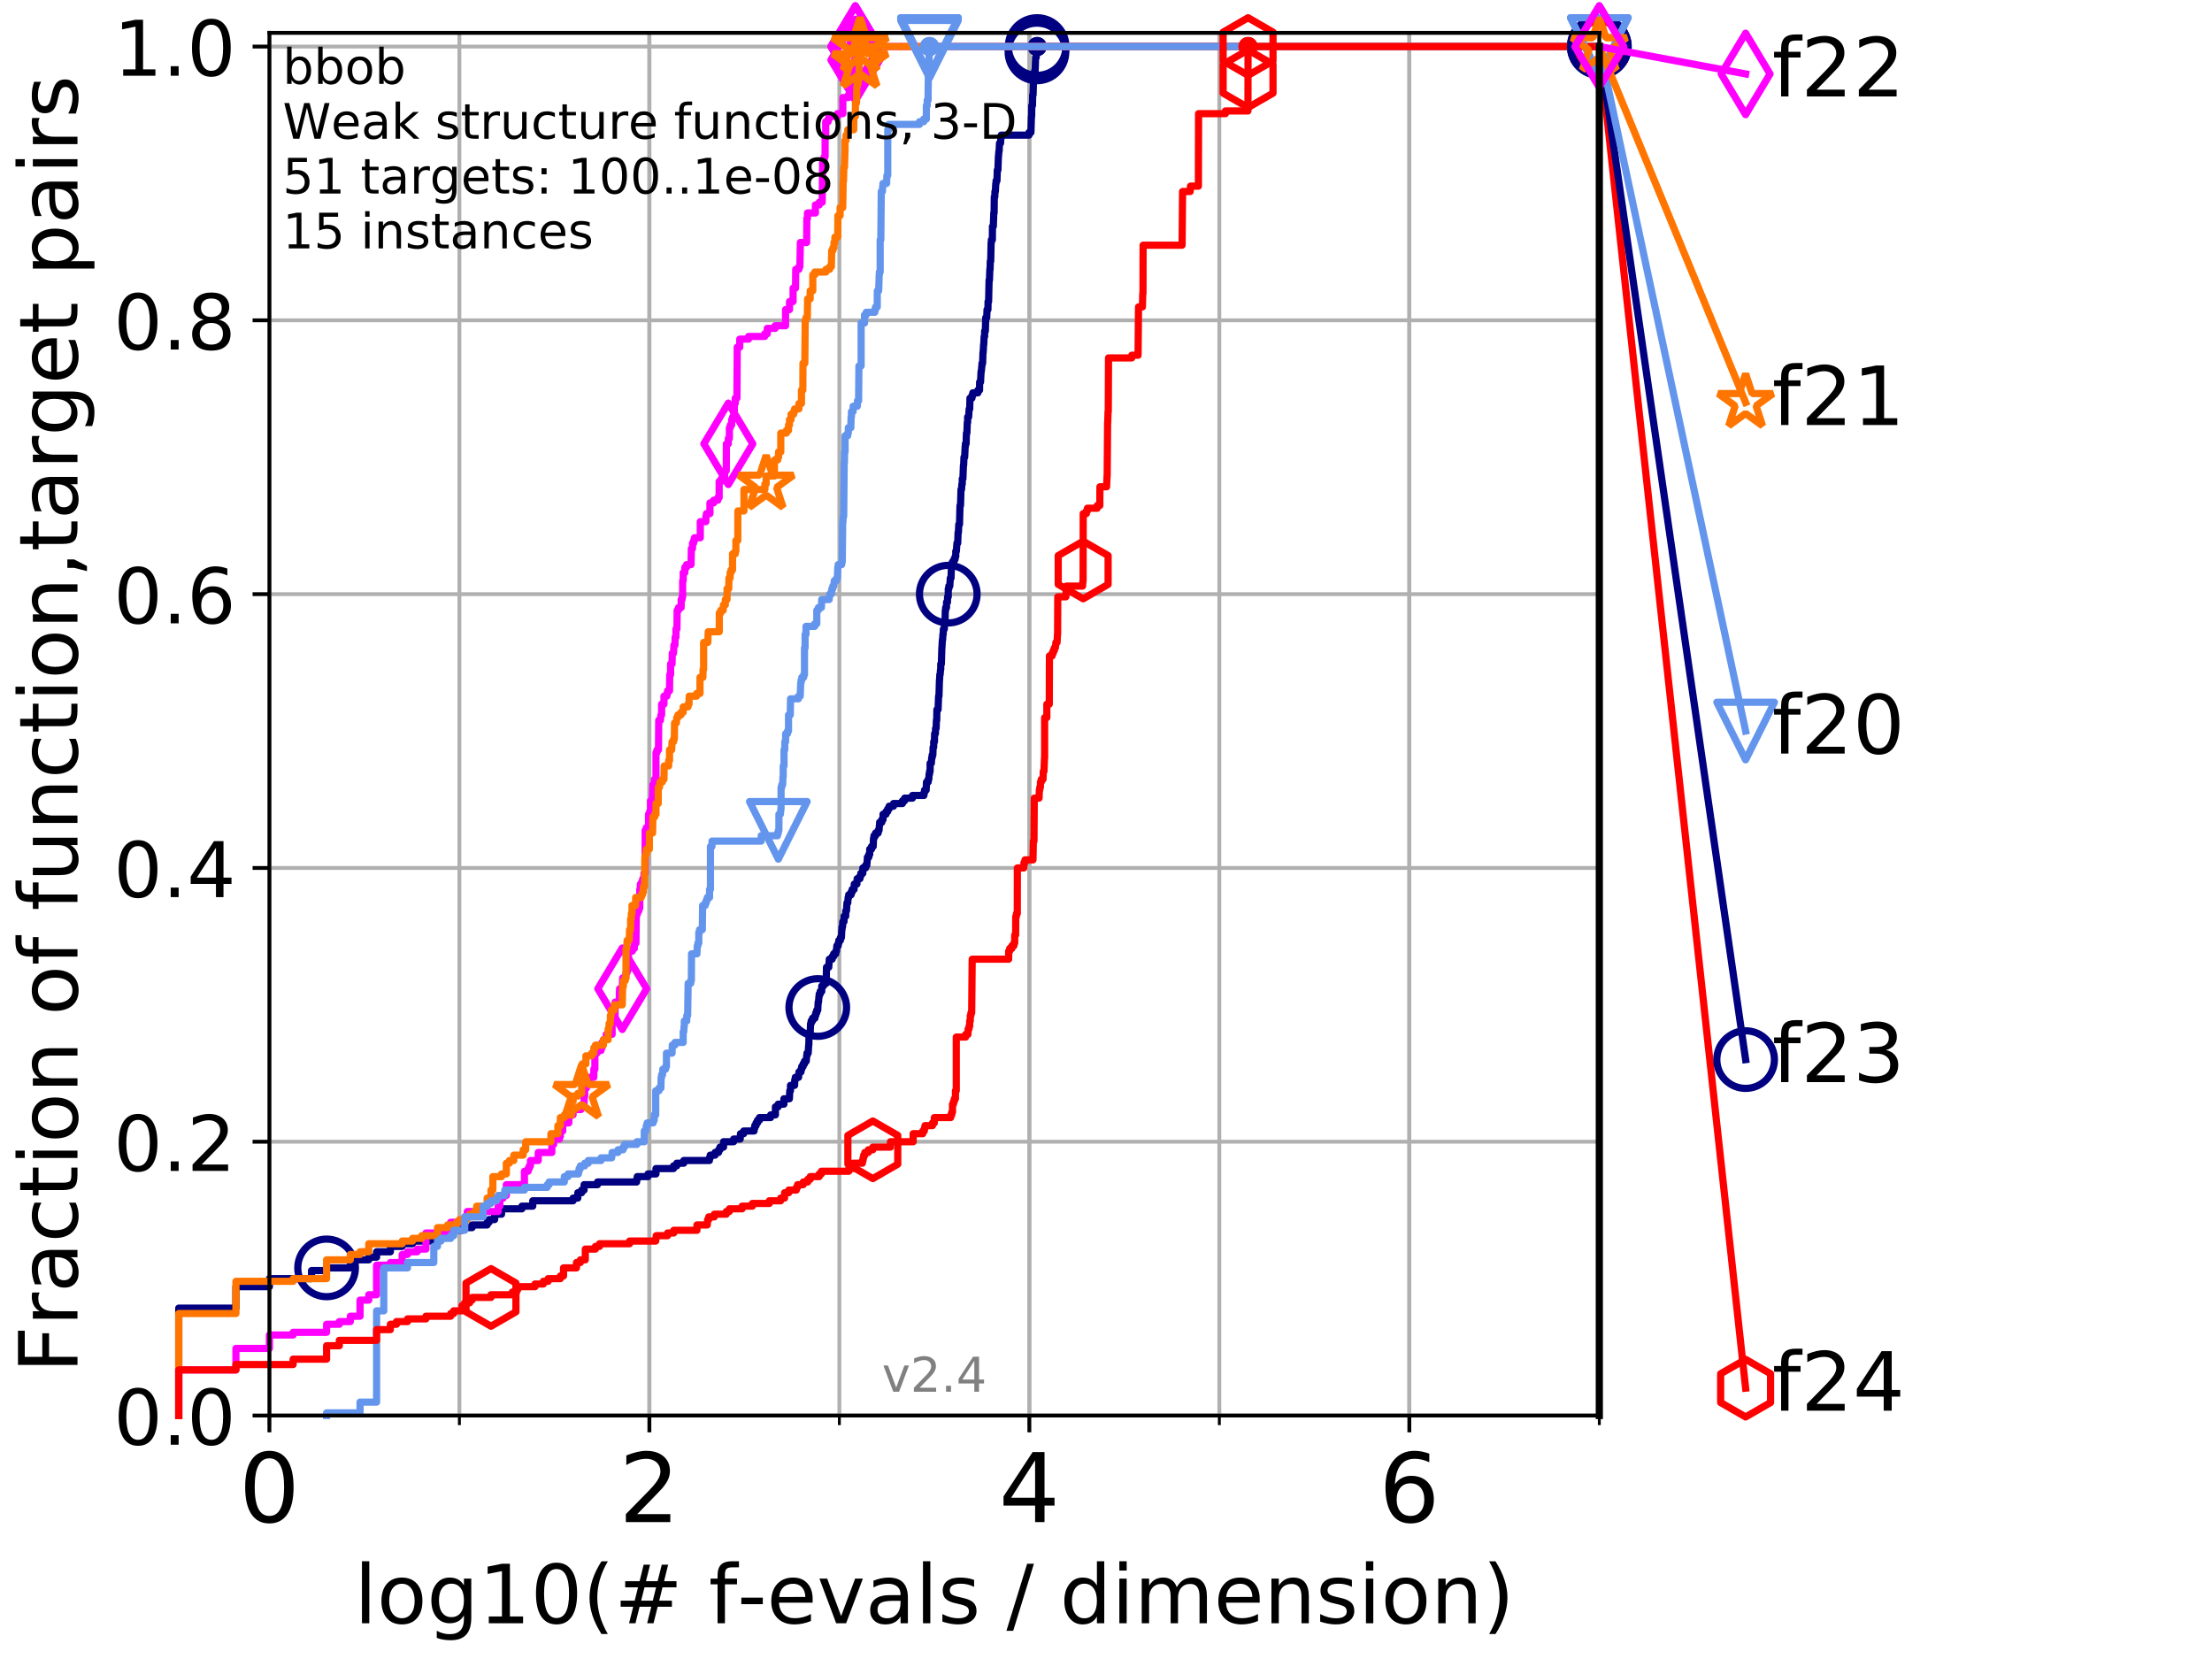<?xml version="1.0" encoding="utf-8" standalone="no"?>
<!DOCTYPE svg PUBLIC "-//W3C//DTD SVG 1.1//EN"
  "http://www.w3.org/Graphics/SVG/1.1/DTD/svg11.dtd">
<!-- Created with matplotlib (http://matplotlib.org/) -->
<svg height="345.6pt" version="1.1" viewBox="0 0 460.8 345.6" width="460.8pt" xmlns="http://www.w3.org/2000/svg" xmlns:xlink="http://www.w3.org/1999/xlink">
 <defs>
  <style type="text/css">
*{stroke-linecap:butt;stroke-linejoin:round;}
  </style>
 </defs>
 <g id="figure_1">
  <g id="patch_1">
   <path d="M 0 345.6 
L 460.8 345.6 
L 460.8 0 
L 0 0 
z
" style="fill:#ffffff;"/>
  </g>
  <g id="axes_1">
   <g id="patch_2">
    <path d="M 56.12 294.88 
L 333.168 294.88 
L 333.168 6.845 
L 56.12 6.845 
z
" style="fill:#ffffff;"/>
   </g>
   <g id="matplotlib.axis_1">
    <g id="xtick_1">
     <g id="line2d_1">
      <path clip-path="url(#pa8567c9090)" d="M 56.12 294.88 
L 56.12 6.845 
" style="fill:none;stroke:#b0b0b0;stroke-linecap:square;stroke-width:0.8;"/>
     </g>
     <g id="line2d_2">
      <defs>
       <path d="M 0 0 
L 0 3.5 
" id="m0491c3a52e" style="stroke:#000000;stroke-width:0.8;"/>
      </defs>
      <g>
       <use style="stroke:#000000;stroke-width:0.8;" x="56.12" xlink:href="#m0491c3a52e" y="294.88"/>
      </g>
     </g>
     <g id="text_1">
      <!-- 0 -->
      <defs>
       <path d="M 31.781 66.406 
Q 24.172 66.406 20.328 58.906 
Q 16.5 51.422 16.5 36.375 
Q 16.5 21.391 20.328 13.891 
Q 24.172 6.391 31.781 6.391 
Q 39.453 6.391 43.281 13.891 
Q 47.125 21.391 47.125 36.375 
Q 47.125 51.422 43.281 58.906 
Q 39.453 66.406 31.781 66.406 
z
M 31.781 74.219 
Q 44.047 74.219 50.516 64.516 
Q 56.984 54.828 56.984 36.375 
Q 56.984 17.969 50.516 8.266 
Q 44.047 -1.422 31.781 -1.422 
Q 19.531 -1.422 13.062 8.266 
Q 6.594 17.969 6.594 36.375 
Q 6.594 54.828 13.062 64.516 
Q 19.531 74.219 31.781 74.219 
z
" id="DejaVuSans-30"/>
      </defs>
      <g transform="translate(49.758 317.077)scale(0.2 -0.2)">
       <use xlink:href="#DejaVuSans-30"/>
      </g>
     </g>
    </g>
    <g id="xtick_2">
     <g id="line2d_3">
      <path clip-path="url(#pa8567c9090)" d="M 135.277 294.88 
L 135.277 6.845 
" style="fill:none;stroke:#b0b0b0;stroke-linecap:square;stroke-width:0.8;"/>
     </g>
     <g id="line2d_4">
      <g>
       <use style="stroke:#000000;stroke-width:0.8;" x="135.277" xlink:href="#m0491c3a52e" y="294.88"/>
      </g>
     </g>
     <g id="text_2">
      <!-- 2 -->
      <defs>
       <path d="M 19.188 8.297 
L 53.609 8.297 
L 53.609 0 
L 7.328 0 
L 7.328 8.297 
Q 12.938 14.109 22.625 23.891 
Q 32.328 33.688 34.812 36.531 
Q 39.547 41.844 41.422 45.531 
Q 43.312 49.219 43.312 52.781 
Q 43.312 58.594 39.234 62.25 
Q 35.156 65.922 28.609 65.922 
Q 23.969 65.922 18.812 64.312 
Q 13.672 62.703 7.812 59.422 
L 7.812 69.391 
Q 13.766 71.781 18.938 73 
Q 24.125 74.219 28.422 74.219 
Q 39.75 74.219 46.484 68.547 
Q 53.219 62.891 53.219 53.422 
Q 53.219 48.922 51.531 44.891 
Q 49.859 40.875 45.406 35.406 
Q 44.188 33.984 37.641 27.219 
Q 31.109 20.453 19.188 8.297 
z
" id="DejaVuSans-32"/>
      </defs>
      <g transform="translate(128.914 317.077)scale(0.2 -0.2)">
       <use xlink:href="#DejaVuSans-32"/>
      </g>
     </g>
    </g>
    <g id="xtick_3">
     <g id="line2d_5">
      <path clip-path="url(#pa8567c9090)" d="M 214.433 294.88 
L 214.433 6.845 
" style="fill:none;stroke:#b0b0b0;stroke-linecap:square;stroke-width:0.8;"/>
     </g>
     <g id="line2d_6">
      <g>
       <use style="stroke:#000000;stroke-width:0.8;" x="214.433" xlink:href="#m0491c3a52e" y="294.88"/>
      </g>
     </g>
     <g id="text_3">
      <!-- 4 -->
      <defs>
       <path d="M 37.797 64.312 
L 12.891 25.391 
L 37.797 25.391 
z
M 35.203 72.906 
L 47.609 72.906 
L 47.609 25.391 
L 58.016 25.391 
L 58.016 17.188 
L 47.609 17.188 
L 47.609 0 
L 37.797 0 
L 37.797 17.188 
L 4.891 17.188 
L 4.891 26.703 
z
" id="DejaVuSans-34"/>
      </defs>
      <g transform="translate(208.071 317.077)scale(0.2 -0.2)">
       <use xlink:href="#DejaVuSans-34"/>
      </g>
     </g>
    </g>
    <g id="xtick_4">
     <g id="line2d_7">
      <path clip-path="url(#pa8567c9090)" d="M 293.59 294.88 
L 293.59 6.845 
" style="fill:none;stroke:#b0b0b0;stroke-linecap:square;stroke-width:0.8;"/>
     </g>
     <g id="line2d_8">
      <g>
       <use style="stroke:#000000;stroke-width:0.8;" x="293.59" xlink:href="#m0491c3a52e" y="294.88"/>
      </g>
     </g>
     <g id="text_4">
      <!-- 6 -->
      <defs>
       <path d="M 33.016 40.375 
Q 26.375 40.375 22.484 35.828 
Q 18.609 31.297 18.609 23.391 
Q 18.609 15.531 22.484 10.953 
Q 26.375 6.391 33.016 6.391 
Q 39.656 6.391 43.531 10.953 
Q 47.406 15.531 47.406 23.391 
Q 47.406 31.297 43.531 35.828 
Q 39.656 40.375 33.016 40.375 
z
M 52.594 71.297 
L 52.594 62.312 
Q 48.875 64.062 45.094 64.984 
Q 41.312 65.922 37.594 65.922 
Q 27.828 65.922 22.672 59.328 
Q 17.531 52.734 16.797 39.406 
Q 19.672 43.656 24.016 45.922 
Q 28.375 48.188 33.594 48.188 
Q 44.578 48.188 50.953 41.516 
Q 57.328 34.859 57.328 23.391 
Q 57.328 12.156 50.688 5.359 
Q 44.047 -1.422 33.016 -1.422 
Q 20.359 -1.422 13.672 8.266 
Q 6.984 17.969 6.984 36.375 
Q 6.984 53.656 15.188 63.938 
Q 23.391 74.219 37.203 74.219 
Q 40.922 74.219 44.703 73.484 
Q 48.484 72.75 52.594 71.297 
z
" id="DejaVuSans-36"/>
      </defs>
      <g transform="translate(287.227 317.077)scale(0.2 -0.2)">
       <use xlink:href="#DejaVuSans-36"/>
      </g>
     </g>
    </g>
    <g id="xtick_5">
     <g id="line2d_9">
      <path clip-path="url(#pa8567c9090)" d="M 56.12 294.88 
L 56.12 6.845 
" style="fill:none;stroke:#b0b0b0;stroke-linecap:square;stroke-width:0.8;"/>
     </g>
     <g id="line2d_10">
      <defs>
       <path d="M 0 0 
L 0 2 
" id="m795db0218e" style="stroke:#000000;stroke-width:0.6;"/>
      </defs>
      <g>
       <use style="stroke:#000000;stroke-width:0.6;" x="56.12" xlink:href="#m795db0218e" y="294.88"/>
      </g>
     </g>
    </g>
    <g id="xtick_6">
     <g id="line2d_11">
      <path clip-path="url(#pa8567c9090)" d="M 95.698 294.88 
L 95.698 6.845 
" style="fill:none;stroke:#b0b0b0;stroke-linecap:square;stroke-width:0.8;"/>
     </g>
     <g id="line2d_12">
      <g>
       <use style="stroke:#000000;stroke-width:0.6;" x="95.698" xlink:href="#m795db0218e" y="294.88"/>
      </g>
     </g>
    </g>
    <g id="xtick_7">
     <g id="line2d_13">
      <path clip-path="url(#pa8567c9090)" d="M 135.277 294.88 
L 135.277 6.845 
" style="fill:none;stroke:#b0b0b0;stroke-linecap:square;stroke-width:0.8;"/>
     </g>
     <g id="line2d_14">
      <g>
       <use style="stroke:#000000;stroke-width:0.6;" x="135.277" xlink:href="#m795db0218e" y="294.88"/>
      </g>
     </g>
    </g>
    <g id="xtick_8">
     <g id="line2d_15">
      <path clip-path="url(#pa8567c9090)" d="M 174.855 294.88 
L 174.855 6.845 
" style="fill:none;stroke:#b0b0b0;stroke-linecap:square;stroke-width:0.8;"/>
     </g>
     <g id="line2d_16">
      <g>
       <use style="stroke:#000000;stroke-width:0.6;" x="174.855" xlink:href="#m795db0218e" y="294.88"/>
      </g>
     </g>
    </g>
    <g id="xtick_9">
     <g id="line2d_17">
      <path clip-path="url(#pa8567c9090)" d="M 214.433 294.88 
L 214.433 6.845 
" style="fill:none;stroke:#b0b0b0;stroke-linecap:square;stroke-width:0.8;"/>
     </g>
     <g id="line2d_18">
      <g>
       <use style="stroke:#000000;stroke-width:0.6;" x="214.433" xlink:href="#m795db0218e" y="294.88"/>
      </g>
     </g>
    </g>
    <g id="xtick_10">
     <g id="line2d_19">
      <path clip-path="url(#pa8567c9090)" d="M 254.011 294.88 
L 254.011 6.845 
" style="fill:none;stroke:#b0b0b0;stroke-linecap:square;stroke-width:0.8;"/>
     </g>
     <g id="line2d_20">
      <g>
       <use style="stroke:#000000;stroke-width:0.6;" x="254.011" xlink:href="#m795db0218e" y="294.88"/>
      </g>
     </g>
    </g>
    <g id="xtick_11">
     <g id="line2d_21">
      <path clip-path="url(#pa8567c9090)" d="M 293.59 294.88 
L 293.59 6.845 
" style="fill:none;stroke:#b0b0b0;stroke-linecap:square;stroke-width:0.8;"/>
     </g>
     <g id="line2d_22">
      <g>
       <use style="stroke:#000000;stroke-width:0.6;" x="293.59" xlink:href="#m795db0218e" y="294.88"/>
      </g>
     </g>
    </g>
    <g id="xtick_12">
     <g id="line2d_23">
      <path clip-path="url(#pa8567c9090)" d="M 333.168 294.88 
L 333.168 6.845 
" style="fill:none;stroke:#b0b0b0;stroke-linecap:square;stroke-width:0.8;"/>
     </g>
     <g id="line2d_24">
      <g>
       <use style="stroke:#000000;stroke-width:0.6;" x="333.168" xlink:href="#m795db0218e" y="294.88"/>
      </g>
     </g>
    </g>
    <g id="text_5">
     <!-- log10(# f-evals / dimension) -->
     <defs>
      <path d="M 9.422 75.984 
L 18.406 75.984 
L 18.406 0 
L 9.422 0 
z
" id="DejaVuSans-6c"/>
      <path d="M 30.609 48.391 
Q 23.391 48.391 19.188 42.75 
Q 14.984 37.109 14.984 27.297 
Q 14.984 17.484 19.156 11.844 
Q 23.344 6.203 30.609 6.203 
Q 37.797 6.203 41.984 11.859 
Q 46.188 17.531 46.188 27.297 
Q 46.188 37.016 41.984 42.703 
Q 37.797 48.391 30.609 48.391 
z
M 30.609 56 
Q 42.328 56 49.016 48.375 
Q 55.719 40.766 55.719 27.297 
Q 55.719 13.875 49.016 6.219 
Q 42.328 -1.422 30.609 -1.422 
Q 18.844 -1.422 12.172 6.219 
Q 5.516 13.875 5.516 27.297 
Q 5.516 40.766 12.172 48.375 
Q 18.844 56 30.609 56 
z
" id="DejaVuSans-6f"/>
      <path d="M 45.406 27.984 
Q 45.406 37.75 41.375 43.109 
Q 37.359 48.484 30.078 48.484 
Q 22.859 48.484 18.828 43.109 
Q 14.797 37.75 14.797 27.984 
Q 14.797 18.266 18.828 12.891 
Q 22.859 7.516 30.078 7.516 
Q 37.359 7.516 41.375 12.891 
Q 45.406 18.266 45.406 27.984 
z
M 54.391 6.781 
Q 54.391 -7.172 48.188 -13.984 
Q 42 -20.797 29.203 -20.797 
Q 24.469 -20.797 20.266 -20.094 
Q 16.062 -19.391 12.109 -17.922 
L 12.109 -9.188 
Q 16.062 -11.328 19.922 -12.344 
Q 23.781 -13.375 27.781 -13.375 
Q 36.625 -13.375 41.016 -8.766 
Q 45.406 -4.156 45.406 5.172 
L 45.406 9.625 
Q 42.625 4.781 38.281 2.391 
Q 33.938 0 27.875 0 
Q 17.828 0 11.672 7.656 
Q 5.516 15.328 5.516 27.984 
Q 5.516 40.672 11.672 48.328 
Q 17.828 56 27.875 56 
Q 33.938 56 38.281 53.609 
Q 42.625 51.219 45.406 46.391 
L 45.406 54.688 
L 54.391 54.688 
z
" id="DejaVuSans-67"/>
      <path d="M 12.406 8.297 
L 28.516 8.297 
L 28.516 63.922 
L 10.984 60.406 
L 10.984 69.391 
L 28.422 72.906 
L 38.281 72.906 
L 38.281 8.297 
L 54.391 8.297 
L 54.391 0 
L 12.406 0 
z
" id="DejaVuSans-31"/>
      <path d="M 31 75.875 
Q 24.469 64.656 21.281 53.656 
Q 18.109 42.672 18.109 31.391 
Q 18.109 20.125 21.312 9.062 
Q 24.516 -2 31 -13.188 
L 23.188 -13.188 
Q 15.875 -1.703 12.234 9.375 
Q 8.594 20.453 8.594 31.391 
Q 8.594 42.281 12.203 53.312 
Q 15.828 64.359 23.188 75.875 
z
" id="DejaVuSans-28"/>
      <path d="M 51.125 44 
L 36.922 44 
L 32.812 27.688 
L 47.125 27.688 
z
M 43.797 71.781 
L 38.719 51.516 
L 52.984 51.516 
L 58.109 71.781 
L 65.922 71.781 
L 60.891 51.516 
L 76.125 51.516 
L 76.125 44 
L 58.984 44 
L 54.984 27.688 
L 70.516 27.688 
L 70.516 20.219 
L 53.078 20.219 
L 48 0 
L 40.188 0 
L 45.219 20.219 
L 30.906 20.219 
L 25.875 0 
L 18.016 0 
L 23.094 20.219 
L 7.719 20.219 
L 7.719 27.688 
L 24.906 27.688 
L 29 44 
L 13.281 44 
L 13.281 51.516 
L 30.906 51.516 
L 35.891 71.781 
z
" id="DejaVuSans-23"/>
      <path id="DejaVuSans-20"/>
      <path d="M 37.109 75.984 
L 37.109 68.5 
L 28.516 68.5 
Q 23.688 68.5 21.797 66.547 
Q 19.922 64.594 19.922 59.516 
L 19.922 54.688 
L 34.719 54.688 
L 34.719 47.703 
L 19.922 47.703 
L 19.922 0 
L 10.891 0 
L 10.891 47.703 
L 2.297 47.703 
L 2.297 54.688 
L 10.891 54.688 
L 10.891 58.5 
Q 10.891 67.625 15.141 71.797 
Q 19.391 75.984 28.609 75.984 
z
" id="DejaVuSans-66"/>
      <path d="M 4.891 31.391 
L 31.203 31.391 
L 31.203 23.391 
L 4.891 23.391 
z
" id="DejaVuSans-2d"/>
      <path d="M 56.203 29.594 
L 56.203 25.203 
L 14.891 25.203 
Q 15.484 15.922 20.484 11.062 
Q 25.484 6.203 34.422 6.203 
Q 39.594 6.203 44.453 7.469 
Q 49.312 8.734 54.109 11.281 
L 54.109 2.781 
Q 49.266 0.734 44.188 -0.344 
Q 39.109 -1.422 33.891 -1.422 
Q 20.797 -1.422 13.156 6.188 
Q 5.516 13.812 5.516 26.812 
Q 5.516 40.234 12.766 48.109 
Q 20.016 56 32.328 56 
Q 43.359 56 49.781 48.891 
Q 56.203 41.797 56.203 29.594 
z
M 47.219 32.234 
Q 47.125 39.594 43.094 43.984 
Q 39.062 48.391 32.422 48.391 
Q 24.906 48.391 20.391 44.141 
Q 15.875 39.891 15.188 32.172 
z
" id="DejaVuSans-65"/>
      <path d="M 2.984 54.688 
L 12.5 54.688 
L 29.594 8.797 
L 46.688 54.688 
L 56.203 54.688 
L 35.688 0 
L 23.484 0 
z
" id="DejaVuSans-76"/>
      <path d="M 34.281 27.484 
Q 23.391 27.484 19.188 25 
Q 14.984 22.516 14.984 16.5 
Q 14.984 11.719 18.141 8.906 
Q 21.297 6.109 26.703 6.109 
Q 34.188 6.109 38.703 11.406 
Q 43.219 16.703 43.219 25.484 
L 43.219 27.484 
z
M 52.203 31.203 
L 52.203 0 
L 43.219 0 
L 43.219 8.297 
Q 40.141 3.328 35.547 0.953 
Q 30.953 -1.422 24.312 -1.422 
Q 15.922 -1.422 10.953 3.297 
Q 6 8.016 6 15.922 
Q 6 25.141 12.172 29.828 
Q 18.359 34.516 30.609 34.516 
L 43.219 34.516 
L 43.219 35.406 
Q 43.219 41.609 39.141 45 
Q 35.062 48.391 27.688 48.391 
Q 23 48.391 18.547 47.266 
Q 14.109 46.141 10.016 43.891 
L 10.016 52.203 
Q 14.938 54.109 19.578 55.047 
Q 24.219 56 28.609 56 
Q 40.484 56 46.344 49.844 
Q 52.203 43.703 52.203 31.203 
z
" id="DejaVuSans-61"/>
      <path d="M 44.281 53.078 
L 44.281 44.578 
Q 40.484 46.531 36.375 47.5 
Q 32.281 48.484 27.875 48.484 
Q 21.188 48.484 17.844 46.438 
Q 14.5 44.391 14.5 40.281 
Q 14.5 37.156 16.891 35.375 
Q 19.281 33.594 26.516 31.984 
L 29.594 31.297 
Q 39.156 29.25 43.188 25.516 
Q 47.219 21.781 47.219 15.094 
Q 47.219 7.469 41.188 3.016 
Q 35.156 -1.422 24.609 -1.422 
Q 20.219 -1.422 15.453 -0.562 
Q 10.688 0.297 5.422 2 
L 5.422 11.281 
Q 10.406 8.688 15.234 7.391 
Q 20.062 6.109 24.812 6.109 
Q 31.156 6.109 34.562 8.281 
Q 37.984 10.453 37.984 14.406 
Q 37.984 18.062 35.516 20.016 
Q 33.062 21.969 24.703 23.781 
L 21.578 24.516 
Q 13.234 26.266 9.516 29.906 
Q 5.812 33.547 5.812 39.891 
Q 5.812 47.609 11.281 51.797 
Q 16.75 56 26.812 56 
Q 31.781 56 36.172 55.266 
Q 40.578 54.547 44.281 53.078 
z
" id="DejaVuSans-73"/>
      <path d="M 25.391 72.906 
L 33.688 72.906 
L 8.297 -9.281 
L 0 -9.281 
z
" id="DejaVuSans-2f"/>
      <path d="M 45.406 46.391 
L 45.406 75.984 
L 54.391 75.984 
L 54.391 0 
L 45.406 0 
L 45.406 8.203 
Q 42.578 3.328 38.25 0.953 
Q 33.938 -1.422 27.875 -1.422 
Q 17.969 -1.422 11.734 6.484 
Q 5.516 14.406 5.516 27.297 
Q 5.516 40.188 11.734 48.094 
Q 17.969 56 27.875 56 
Q 33.938 56 38.25 53.625 
Q 42.578 51.266 45.406 46.391 
z
M 14.797 27.297 
Q 14.797 17.391 18.875 11.75 
Q 22.953 6.109 30.078 6.109 
Q 37.203 6.109 41.297 11.75 
Q 45.406 17.391 45.406 27.297 
Q 45.406 37.203 41.297 42.844 
Q 37.203 48.484 30.078 48.484 
Q 22.953 48.484 18.875 42.844 
Q 14.797 37.203 14.797 27.297 
z
" id="DejaVuSans-64"/>
      <path d="M 9.422 54.688 
L 18.406 54.688 
L 18.406 0 
L 9.422 0 
z
M 9.422 75.984 
L 18.406 75.984 
L 18.406 64.594 
L 9.422 64.594 
z
" id="DejaVuSans-69"/>
      <path d="M 52 44.188 
Q 55.375 50.25 60.062 53.125 
Q 64.75 56 71.094 56 
Q 79.641 56 84.281 50.016 
Q 88.922 44.047 88.922 33.016 
L 88.922 0 
L 79.891 0 
L 79.891 32.719 
Q 79.891 40.578 77.094 44.375 
Q 74.312 48.188 68.609 48.188 
Q 61.625 48.188 57.562 43.547 
Q 53.516 38.922 53.516 30.906 
L 53.516 0 
L 44.484 0 
L 44.484 32.719 
Q 44.484 40.625 41.703 44.406 
Q 38.922 48.188 33.109 48.188 
Q 26.219 48.188 22.156 43.531 
Q 18.109 38.875 18.109 30.906 
L 18.109 0 
L 9.078 0 
L 9.078 54.688 
L 18.109 54.688 
L 18.109 46.188 
Q 21.188 51.219 25.484 53.609 
Q 29.781 56 35.688 56 
Q 41.656 56 45.828 52.969 
Q 50 49.953 52 44.188 
z
" id="DejaVuSans-6d"/>
      <path d="M 54.891 33.016 
L 54.891 0 
L 45.906 0 
L 45.906 32.719 
Q 45.906 40.484 42.875 44.328 
Q 39.844 48.188 33.797 48.188 
Q 26.516 48.188 22.312 43.547 
Q 18.109 38.922 18.109 30.906 
L 18.109 0 
L 9.078 0 
L 9.078 54.688 
L 18.109 54.688 
L 18.109 46.188 
Q 21.344 51.125 25.703 53.562 
Q 30.078 56 35.797 56 
Q 45.219 56 50.047 50.172 
Q 54.891 44.344 54.891 33.016 
z
" id="DejaVuSans-6e"/>
      <path d="M 8.016 75.875 
L 15.828 75.875 
Q 23.141 64.359 26.781 53.312 
Q 30.422 42.281 30.422 31.391 
Q 30.422 20.453 26.781 9.375 
Q 23.141 -1.703 15.828 -13.188 
L 8.016 -13.188 
Q 14.5 -2 17.703 9.062 
Q 20.906 20.125 20.906 31.391 
Q 20.906 42.672 17.703 53.656 
Q 14.5 64.656 8.016 75.875 
z
" id="DejaVuSans-29"/>
     </defs>
     <g transform="translate(73.803 338.154)scale(0.17 -0.17)">
      <use xlink:href="#DejaVuSans-6c"/>
      <use x="27.783" xlink:href="#DejaVuSans-6f"/>
      <use x="88.965" xlink:href="#DejaVuSans-67"/>
      <use x="152.441" xlink:href="#DejaVuSans-31"/>
      <use x="216.064" xlink:href="#DejaVuSans-30"/>
      <use x="279.688" xlink:href="#DejaVuSans-28"/>
      <use x="318.701" xlink:href="#DejaVuSans-23"/>
      <use x="402.49" xlink:href="#DejaVuSans-20"/>
      <use x="434.277" xlink:href="#DejaVuSans-66"/>
      <use x="469.404" xlink:href="#DejaVuSans-2d"/>
      <use x="505.488" xlink:href="#DejaVuSans-65"/>
      <use x="567.012" xlink:href="#DejaVuSans-76"/>
      <use x="626.191" xlink:href="#DejaVuSans-61"/>
      <use x="687.471" xlink:href="#DejaVuSans-6c"/>
      <use x="715.254" xlink:href="#DejaVuSans-73"/>
      <use x="767.354" xlink:href="#DejaVuSans-20"/>
      <use x="799.141" xlink:href="#DejaVuSans-2f"/>
      <use x="832.832" xlink:href="#DejaVuSans-20"/>
      <use x="864.619" xlink:href="#DejaVuSans-64"/>
      <use x="928.096" xlink:href="#DejaVuSans-69"/>
      <use x="955.879" xlink:href="#DejaVuSans-6d"/>
      <use x="1053.291" xlink:href="#DejaVuSans-65"/>
      <use x="1114.814" xlink:href="#DejaVuSans-6e"/>
      <use x="1178.193" xlink:href="#DejaVuSans-73"/>
      <use x="1230.293" xlink:href="#DejaVuSans-69"/>
      <use x="1258.076" xlink:href="#DejaVuSans-6f"/>
      <use x="1319.258" xlink:href="#DejaVuSans-6e"/>
      <use x="1382.637" xlink:href="#DejaVuSans-29"/>
     </g>
    </g>
   </g>
   <g id="matplotlib.axis_2">
    <g id="ytick_1">
     <g id="line2d_25">
      <path clip-path="url(#pa8567c9090)" d="M 56.12 294.88 
L 333.168 294.88 
" style="fill:none;stroke:#b0b0b0;stroke-linecap:square;stroke-width:0.8;"/>
     </g>
     <g id="line2d_26">
      <defs>
       <path d="M 0 0 
L -3.5 0 
" id="m4b0f083537" style="stroke:#000000;stroke-width:0.8;"/>
      </defs>
      <g>
       <use style="stroke:#000000;stroke-width:0.8;" x="56.12" xlink:href="#m4b0f083537" y="294.88"/>
      </g>
     </g>
     <g id="text_6">
      <!-- 0.0 -->
      <defs>
       <path d="M 10.688 12.406 
L 21 12.406 
L 21 0 
L 10.688 0 
z
" id="DejaVuSans-2e"/>
      </defs>
      <g transform="translate(23.675 300.959)scale(0.16 -0.16)">
       <use xlink:href="#DejaVuSans-30"/>
       <use x="63.623" xlink:href="#DejaVuSans-2e"/>
       <use x="95.41" xlink:href="#DejaVuSans-30"/>
      </g>
     </g>
    </g>
    <g id="ytick_2">
     <g id="line2d_27">
      <path clip-path="url(#pa8567c9090)" d="M 56.12 237.843 
L 333.168 237.843 
" style="fill:none;stroke:#b0b0b0;stroke-linecap:square;stroke-width:0.8;"/>
     </g>
     <g id="line2d_28">
      <g>
       <use style="stroke:#000000;stroke-width:0.8;" x="56.12" xlink:href="#m4b0f083537" y="237.843"/>
      </g>
     </g>
     <g id="text_7">
      <!-- 0.2 -->
      <g transform="translate(23.675 243.922)scale(0.16 -0.16)">
       <use xlink:href="#DejaVuSans-30"/>
       <use x="63.623" xlink:href="#DejaVuSans-2e"/>
       <use x="95.41" xlink:href="#DejaVuSans-32"/>
      </g>
     </g>
    </g>
    <g id="ytick_3">
     <g id="line2d_29">
      <path clip-path="url(#pa8567c9090)" d="M 56.12 180.807 
L 333.168 180.807 
" style="fill:none;stroke:#b0b0b0;stroke-linecap:square;stroke-width:0.8;"/>
     </g>
     <g id="line2d_30">
      <g>
       <use style="stroke:#000000;stroke-width:0.8;" x="56.12" xlink:href="#m4b0f083537" y="180.807"/>
      </g>
     </g>
     <g id="text_8">
      <!-- 0.4 -->
      <g transform="translate(23.675 186.886)scale(0.16 -0.16)">
       <use xlink:href="#DejaVuSans-30"/>
       <use x="63.623" xlink:href="#DejaVuSans-2e"/>
       <use x="95.41" xlink:href="#DejaVuSans-34"/>
      </g>
     </g>
    </g>
    <g id="ytick_4">
     <g id="line2d_31">
      <path clip-path="url(#pa8567c9090)" d="M 56.12 123.77 
L 333.168 123.77 
" style="fill:none;stroke:#b0b0b0;stroke-linecap:square;stroke-width:0.8;"/>
     </g>
     <g id="line2d_32">
      <g>
       <use style="stroke:#000000;stroke-width:0.8;" x="56.12" xlink:href="#m4b0f083537" y="123.77"/>
      </g>
     </g>
     <g id="text_9">
      <!-- 0.6 -->
      <g transform="translate(23.675 129.849)scale(0.16 -0.16)">
       <use xlink:href="#DejaVuSans-30"/>
       <use x="63.623" xlink:href="#DejaVuSans-2e"/>
       <use x="95.41" xlink:href="#DejaVuSans-36"/>
      </g>
     </g>
    </g>
    <g id="ytick_5">
     <g id="line2d_33">
      <path clip-path="url(#pa8567c9090)" d="M 56.12 66.734 
L 333.168 66.734 
" style="fill:none;stroke:#b0b0b0;stroke-linecap:square;stroke-width:0.8;"/>
     </g>
     <g id="line2d_34">
      <g>
       <use style="stroke:#000000;stroke-width:0.8;" x="56.12" xlink:href="#m4b0f083537" y="66.734"/>
      </g>
     </g>
     <g id="text_10">
      <!-- 0.8 -->
      <defs>
       <path d="M 31.781 34.625 
Q 24.75 34.625 20.719 30.859 
Q 16.703 27.094 16.703 20.516 
Q 16.703 13.922 20.719 10.156 
Q 24.75 6.391 31.781 6.391 
Q 38.812 6.391 42.859 10.172 
Q 46.922 13.969 46.922 20.516 
Q 46.922 27.094 42.891 30.859 
Q 38.875 34.625 31.781 34.625 
z
M 21.922 38.812 
Q 15.578 40.375 12.031 44.719 
Q 8.5 49.078 8.5 55.328 
Q 8.5 64.062 14.719 69.141 
Q 20.953 74.219 31.781 74.219 
Q 42.672 74.219 48.875 69.141 
Q 55.078 64.062 55.078 55.328 
Q 55.078 49.078 51.531 44.719 
Q 48 40.375 41.703 38.812 
Q 48.828 37.156 52.797 32.312 
Q 56.781 27.484 56.781 20.516 
Q 56.781 9.906 50.312 4.234 
Q 43.844 -1.422 31.781 -1.422 
Q 19.734 -1.422 13.25 4.234 
Q 6.781 9.906 6.781 20.516 
Q 6.781 27.484 10.781 32.312 
Q 14.797 37.156 21.922 38.812 
z
M 18.312 54.391 
Q 18.312 48.734 21.844 45.562 
Q 25.391 42.391 31.781 42.391 
Q 38.141 42.391 41.719 45.562 
Q 45.312 48.734 45.312 54.391 
Q 45.312 60.062 41.719 63.234 
Q 38.141 66.406 31.781 66.406 
Q 25.391 66.406 21.844 63.234 
Q 18.312 60.062 18.312 54.391 
z
" id="DejaVuSans-38"/>
      </defs>
      <g transform="translate(23.675 72.812)scale(0.16 -0.16)">
       <use xlink:href="#DejaVuSans-30"/>
       <use x="63.623" xlink:href="#DejaVuSans-2e"/>
       <use x="95.41" xlink:href="#DejaVuSans-38"/>
      </g>
     </g>
    </g>
    <g id="ytick_6">
     <g id="line2d_35">
      <path clip-path="url(#pa8567c9090)" d="M 56.12 9.697 
L 333.168 9.697 
" style="fill:none;stroke:#b0b0b0;stroke-linecap:square;stroke-width:0.8;"/>
     </g>
     <g id="line2d_36">
      <g>
       <use style="stroke:#000000;stroke-width:0.8;" x="56.12" xlink:href="#m4b0f083537" y="9.697"/>
      </g>
     </g>
     <g id="text_11">
      <!-- 1.0 -->
      <g transform="translate(23.675 15.776)scale(0.16 -0.16)">
       <use xlink:href="#DejaVuSans-31"/>
       <use x="63.623" xlink:href="#DejaVuSans-2e"/>
       <use x="95.41" xlink:href="#DejaVuSans-30"/>
      </g>
     </g>
    </g>
    <g id="text_12">
     <!-- Fraction of function,target pairs -->
     <defs>
      <path d="M 9.812 72.906 
L 51.703 72.906 
L 51.703 64.594 
L 19.672 64.594 
L 19.672 43.109 
L 48.578 43.109 
L 48.578 34.812 
L 19.672 34.812 
L 19.672 0 
L 9.812 0 
z
" id="DejaVuSans-46"/>
      <path d="M 41.109 46.297 
Q 39.594 47.172 37.812 47.578 
Q 36.031 48 33.891 48 
Q 26.266 48 22.188 43.047 
Q 18.109 38.094 18.109 28.812 
L 18.109 0 
L 9.078 0 
L 9.078 54.688 
L 18.109 54.688 
L 18.109 46.188 
Q 20.953 51.172 25.484 53.578 
Q 30.031 56 36.531 56 
Q 37.453 56 38.578 55.875 
Q 39.703 55.766 41.062 55.516 
z
" id="DejaVuSans-72"/>
      <path d="M 48.781 52.594 
L 48.781 44.188 
Q 44.969 46.297 41.141 47.344 
Q 37.312 48.391 33.406 48.391 
Q 24.656 48.391 19.812 42.844 
Q 14.984 37.312 14.984 27.297 
Q 14.984 17.281 19.812 11.734 
Q 24.656 6.203 33.406 6.203 
Q 37.312 6.203 41.141 7.25 
Q 44.969 8.297 48.781 10.406 
L 48.781 2.094 
Q 45.016 0.344 40.984 -0.531 
Q 36.969 -1.422 32.422 -1.422 
Q 20.062 -1.422 12.781 6.344 
Q 5.516 14.109 5.516 27.297 
Q 5.516 40.672 12.859 48.328 
Q 20.219 56 33.016 56 
Q 37.156 56 41.109 55.141 
Q 45.062 54.297 48.781 52.594 
z
" id="DejaVuSans-63"/>
      <path d="M 18.312 70.219 
L 18.312 54.688 
L 36.812 54.688 
L 36.812 47.703 
L 18.312 47.703 
L 18.312 18.016 
Q 18.312 11.328 20.141 9.422 
Q 21.969 7.516 27.594 7.516 
L 36.812 7.516 
L 36.812 0 
L 27.594 0 
Q 17.188 0 13.234 3.875 
Q 9.281 7.766 9.281 18.016 
L 9.281 47.703 
L 2.688 47.703 
L 2.688 54.688 
L 9.281 54.688 
L 9.281 70.219 
z
" id="DejaVuSans-74"/>
      <path d="M 8.5 21.578 
L 8.5 54.688 
L 17.484 54.688 
L 17.484 21.922 
Q 17.484 14.156 20.5 10.266 
Q 23.531 6.391 29.594 6.391 
Q 36.859 6.391 41.078 11.031 
Q 45.312 15.672 45.312 23.688 
L 45.312 54.688 
L 54.297 54.688 
L 54.297 0 
L 45.312 0 
L 45.312 8.406 
Q 42.047 3.422 37.719 1 
Q 33.406 -1.422 27.688 -1.422 
Q 18.266 -1.422 13.375 4.438 
Q 8.5 10.297 8.5 21.578 
z
M 31.109 56 
z
" id="DejaVuSans-75"/>
      <path d="M 11.719 12.406 
L 22.016 12.406 
L 22.016 4 
L 14.016 -11.625 
L 7.719 -11.625 
L 11.719 4 
z
" id="DejaVuSans-2c"/>
      <path d="M 18.109 8.203 
L 18.109 -20.797 
L 9.078 -20.797 
L 9.078 54.688 
L 18.109 54.688 
L 18.109 46.391 
Q 20.953 51.266 25.266 53.625 
Q 29.594 56 35.594 56 
Q 45.562 56 51.781 48.094 
Q 58.016 40.188 58.016 27.297 
Q 58.016 14.406 51.781 6.484 
Q 45.562 -1.422 35.594 -1.422 
Q 29.594 -1.422 25.266 0.953 
Q 20.953 3.328 18.109 8.203 
z
M 48.688 27.297 
Q 48.688 37.203 44.609 42.844 
Q 40.531 48.484 33.406 48.484 
Q 26.266 48.484 22.188 42.844 
Q 18.109 37.203 18.109 27.297 
Q 18.109 17.391 22.188 11.75 
Q 26.266 6.109 33.406 6.109 
Q 40.531 6.109 44.609 11.75 
Q 48.688 17.391 48.688 27.297 
z
" id="DejaVuSans-70"/>
     </defs>
     <g transform="translate(16.14 286.002)rotate(-90)scale(0.17 -0.17)">
      <use xlink:href="#DejaVuSans-46"/>
      <use x="57.41" xlink:href="#DejaVuSans-72"/>
      <use x="98.523" xlink:href="#DejaVuSans-61"/>
      <use x="159.803" xlink:href="#DejaVuSans-63"/>
      <use x="214.783" xlink:href="#DejaVuSans-74"/>
      <use x="253.992" xlink:href="#DejaVuSans-69"/>
      <use x="281.775" xlink:href="#DejaVuSans-6f"/>
      <use x="342.957" xlink:href="#DejaVuSans-6e"/>
      <use x="406.336" xlink:href="#DejaVuSans-20"/>
      <use x="438.123" xlink:href="#DejaVuSans-6f"/>
      <use x="499.305" xlink:href="#DejaVuSans-66"/>
      <use x="534.51" xlink:href="#DejaVuSans-20"/>
      <use x="566.297" xlink:href="#DejaVuSans-66"/>
      <use x="601.502" xlink:href="#DejaVuSans-75"/>
      <use x="664.881" xlink:href="#DejaVuSans-6e"/>
      <use x="728.26" xlink:href="#DejaVuSans-63"/>
      <use x="783.24" xlink:href="#DejaVuSans-74"/>
      <use x="822.449" xlink:href="#DejaVuSans-69"/>
      <use x="850.232" xlink:href="#DejaVuSans-6f"/>
      <use x="911.414" xlink:href="#DejaVuSans-6e"/>
      <use x="974.793" xlink:href="#DejaVuSans-2c"/>
      <use x="1006.58" xlink:href="#DejaVuSans-74"/>
      <use x="1045.789" xlink:href="#DejaVuSans-61"/>
      <use x="1107.068" xlink:href="#DejaVuSans-72"/>
      <use x="1148.166" xlink:href="#DejaVuSans-67"/>
      <use x="1211.643" xlink:href="#DejaVuSans-65"/>
      <use x="1273.166" xlink:href="#DejaVuSans-74"/>
      <use x="1312.375" xlink:href="#DejaVuSans-20"/>
      <use x="1344.162" xlink:href="#DejaVuSans-70"/>
      <use x="1407.639" xlink:href="#DejaVuSans-61"/>
      <use x="1468.918" xlink:href="#DejaVuSans-69"/>
      <use x="1496.701" xlink:href="#DejaVuSans-72"/>
      <use x="1537.814" xlink:href="#DejaVuSans-73"/>
     </g>
    </g>
   </g>
   <g id="line2d_37">
    <defs>
     <path d="M 0 1.5 
C 0.398 1.5 0.779 1.342 1.061 1.061 
C 1.342 0.779 1.5 0.398 1.5 0 
C 1.5 -0.398 1.342 -0.779 1.061 -1.061 
C 0.779 -1.342 0.398 -1.5 0 -1.5 
C -0.398 -1.5 -0.779 -1.342 -1.061 -1.061 
C -1.342 -0.779 -1.5 -0.398 -1.5 0 
C -1.5 0.398 -1.342 0.779 -1.061 1.061 
C -0.779 1.342 -0.398 1.5 0 1.5 
z
" id="m77dc310a80" style="stroke:#000080;"/>
    </defs>
    <g>
     <use style="fill:#000080;stroke:#000080;" x="216.054" xlink:href="#m77dc310a80" y="9.697"/>
     <use style="fill:#000080;stroke:#000080;" x="216.054" xlink:href="#m77dc310a80" y="9.697"/>
    </g>
   </g>
   <g id="line2d_38">
    <path d="M 37.236 294.88 
L 37.236 272.513 
L 49.151 272.513 
L 49.151 268.039 
L 56.12 268.039 
L 56.12 266.362 
L 64.9 266.362 
L 64.9 264.684 
L 68.034 264.684 
L 68.034 264.125 
L 72.979 264.125 
L 72.979 262.447 
L 76.815 262.447 
L 76.815 261.888 
L 78.453 261.888 
L 78.453 260.77 
L 81.324 260.77 
L 81.324 259.652 
L 83.784 259.652 
L 83.784 259.092 
L 85.935 259.092 
L 85.935 258.533 
L 90.367 258.533 
L 90.367 257.415 
L 93.887 257.415 
L 93.887 256.296 
L 96.262 256.296 
L 96.262 255.737 
L 98.348 255.737 
L 98.348 255.178 
L 101.482 255.178 
L 101.482 254.619 
L 101.886 254.619 
L 101.886 254.06 
L 103.045 254.06 
L 103.045 252.941 
L 104.479 252.941 
L 104.479 251.823 
L 108.722 251.823 
L 108.722 251.264 
L 110.983 251.264 
L 110.983 250.145 
L 119.383 250.145 
L 119.383 249.586 
L 120.365 249.586 
L 120.365 248.468 
L 121.165 248.468 
L 121.165 247.909 
L 121.678 247.909 
L 121.678 246.79 
L 124.472 246.79 
L 124.472 246.231 
L 132.617 246.231 
L 132.617 245.672 
L 132.751 245.672 
L 132.751 245.113 
L 134.988 245.113 
L 134.988 244.554 
L 136.652 244.554 
L 136.652 243.435 
L 140.307 243.435 
L 140.307 242.876 
L 140.978 242.876 
L 140.978 242.317 
L 142.436 242.317 
L 142.436 241.758 
L 147.782 241.758 
L 147.782 241.199 
L 147.947 241.199 
L 147.947 240.639 
L 148.959 240.639 
L 148.959 240.08 
L 149.692 240.08 
L 149.692 239.521 
L 149.987 239.521 
L 149.987 238.962 
L 150.726 238.962 
L 150.726 237.843 
L 152.83 237.843 
L 152.83 237.284 
L 154.198 237.284 
L 154.255 236.166 
L 154.926 236.166 
L 154.926 235.607 
L 157.086 235.607 
L 157.086 235.048 
L 157.23 235.048 
L 157.23 234.488 
L 157.5 234.488 
L 157.5 233.929 
L 157.796 233.929 
L 157.796 233.37 
L 158.208 233.37 
L 158.208 232.811 
L 160.534 232.811 
L 160.534 232.252 
L 161.532 232.252 
L 161.532 230.574 
L 162.107 230.574 
L 162.107 230.015 
L 163.303 230.015 
L 163.303 228.896 
L 164.443 228.896 
L 164.527 227.219 
L 164.672 227.219 
L 164.672 226.101 
L 165.531 226.101 
L 165.551 224.982 
L 165.678 224.982 
L 165.678 224.423 
L 166.359 224.423 
L 166.434 223.305 
L 166.858 223.305 
L 166.858 222.745 
L 167.004 222.745 
L 167.004 222.186 
L 167.3 222.186 
L 167.3 221.627 
L 167.591 221.627 
L 167.591 221.068 
L 167.954 221.068 
L 168.039 219.95 
L 168.107 219.95 
L 168.107 219.39 
L 168.36 219.39 
L 168.46 217.713 
L 168.493 217.713 
L 168.535 215.476 
L 168.642 215.476 
L 168.642 214.917 
L 168.789 214.917 
L 168.855 213.239 
L 168.976 213.239 
L 168.976 212.68 
L 169.264 212.68 
L 169.264 212.121 
L 169.757 212.121 
L 169.757 211.562 
L 169.933 211.562 
L 169.933 211.003 
L 170.138 211.003 
L 170.138 210.443 
L 170.355 210.443 
L 170.437 208.766 
L 170.511 208.766 
L 170.591 207.648 
L 170.65 207.648 
L 170.65 207.088 
L 170.861 207.088 
L 170.861 206.529 
L 171.183 206.529 
L 171.183 205.411 
L 171.548 205.411 
L 171.548 204.852 
L 172.108 204.852 
L 172.176 201.497 
L 172.645 201.497 
L 172.755 199.819 
L 173.359 199.819 
L 173.359 199.26 
L 173.663 199.26 
L 173.663 198.701 
L 174.099 198.701 
L 174.099 198.141 
L 174.248 198.141 
L 174.331 197.023 
L 174.613 197.023 
L 174.613 196.464 
L 174.74 196.464 
L 174.74 195.905 
L 175.071 195.905 
L 175.071 195.346 
L 175.274 195.346 
L 175.368 193.668 
L 175.402 193.668 
L 175.402 193.109 
L 175.518 193.109 
L 175.568 191.99 
L 175.819 191.99 
L 175.829 190.872 
L 176.172 190.872 
L 176.188 189.754 
L 176.336 189.754 
L 176.436 188.076 
L 176.607 188.076 
L 176.685 186.958 
L 176.798 186.958 
L 176.798 186.399 
L 177.297 186.399 
L 177.297 185.839 
L 177.519 185.839 
L 177.519 185.28 
L 177.917 185.28 
L 177.96 184.162 
L 178.511 184.162 
L 178.562 183.044 
L 179.147 183.044 
L 179.147 182.484 
L 179.325 182.484 
L 179.325 181.925 
L 179.739 181.925 
L 179.739 180.807 
L 180.32 180.807 
L 180.32 180.248 
L 180.577 180.248 
L 180.659 179.129 
L 180.691 179.129 
L 180.691 178.57 
L 180.983 178.57 
L 180.983 178.011 
L 181.174 178.011 
L 181.174 176.893 
L 181.559 176.893 
L 181.559 176.333 
L 181.9 176.333 
L 181.969 174.656 
L 182.059 174.656 
L 182.059 174.097 
L 182.395 174.097 
L 182.395 173.537 
L 182.937 173.537 
L 182.937 172.978 
L 183.119 172.978 
L 183.2 171.86 
L 183.242 171.86 
L 183.242 171.301 
L 183.697 171.301 
L 183.697 170.742 
L 183.952 170.742 
L 183.952 169.623 
L 184.572 169.623 
L 184.572 169.064 
L 184.923 169.064 
L 184.923 168.505 
L 185.227 168.505 
L 185.227 167.946 
L 186.133 167.946 
L 186.133 167.386 
L 187.994 167.386 
L 187.994 166.827 
L 188.452 166.827 
L 188.452 166.268 
L 190.081 166.268 
L 190.081 165.709 
L 192.464 165.709 
L 192.464 165.15 
L 192.596 165.15 
L 192.596 164.591 
L 192.935 164.591 
L 193.009 162.913 
L 193.352 162.913 
L 193.352 162.354 
L 193.486 162.354 
L 193.552 161.235 
L 193.647 161.235 
L 193.647 160.676 
L 193.759 160.676 
L 193.759 158.999 
L 194.017 158.999 
L 194.083 157.88 
L 194.174 157.88 
L 194.174 157.321 
L 194.326 157.321 
L 194.385 155.644 
L 194.504 155.644 
L 194.504 154.525 
L 194.664 154.525 
L 194.697 152.848 
L 194.862 152.848 
L 194.896 151.729 
L 195.015 151.729 
L 195.067 150.052 
L 195.135 150.052 
L 195.171 147.815 
L 195.418 147.815 
L 195.525 145.019 
L 195.604 145.019 
L 195.704 141.664 
L 195.727 141.664 
L 195.778 140.546 
L 195.841 140.546 
L 195.937 139.427 
L 195.974 139.427 
L 195.979 138.309 
L 196.104 138.309 
L 196.205 134.954 
L 196.22 134.954 
L 196.318 133.276 
L 196.367 133.276 
L 196.421 132.158 
L 196.481 132.158 
L 196.525 131.04 
L 196.716 131.04 
L 196.765 129.921 
L 196.863 129.921 
L 196.923 127.125 
L 196.998 127.125 
L 196.998 126.566 
L 197.178 126.566 
L 197.18 125.448 
L 197.373 125.448 
L 197.399 124.329 
L 197.536 124.329 
L 197.543 122.652 
L 197.655 122.652 
L 197.655 122.093 
L 197.857 122.093 
L 197.968 120.415 
L 198.118 120.415 
L 198.194 118.178 
L 198.247 118.178 
L 198.247 117.619 
L 198.403 117.619 
L 198.403 117.06 
L 198.728 117.06 
L 198.728 116.501 
L 198.962 116.501 
L 198.962 115.942 
L 199.101 115.942 
L 199.101 114.823 
L 199.232 114.823 
L 199.342 113.146 
L 199.512 113.146 
L 199.585 110.909 
L 199.657 110.909 
L 199.731 109.231 
L 199.881 109.231 
L 199.985 105.317 
L 200.091 105.317 
L 200.194 101.962 
L 200.299 101.962 
L 200.379 100.844 
L 200.454 100.844 
L 200.458 99.725 
L 200.592 99.725 
L 200.699 96.929 
L 200.744 96.929 
L 200.812 95.252 
L 200.956 95.252 
L 201.062 93.015 
L 201.106 93.015 
L 201.106 92.456 
L 201.258 92.456 
L 201.324 90.219 
L 201.422 90.219 
L 201.505 87.983 
L 201.576 87.983 
L 201.576 86.864 
L 201.784 86.864 
L 201.893 85.187 
L 202.008 85.187 
L 202.06 82.95 
L 202.474 82.95 
L 202.474 82.391 
L 202.655 82.391 
L 202.655 81.832 
L 203.718 81.832 
L 203.718 81.272 
L 204.06 81.272 
L 204.072 79.595 
L 204.266 79.595 
L 204.375 77.358 
L 204.433 77.358 
L 204.529 76.24 
L 204.562 76.24 
L 204.562 75.681 
L 204.697 75.681 
L 204.767 73.444 
L 204.812 73.444 
L 204.899 71.766 
L 204.935 71.766 
L 205.013 70.089 
L 205.113 70.089 
L 205.113 68.97 
L 205.266 68.97 
L 205.344 66.174 
L 205.557 66.174 
L 205.615 64.497 
L 205.804 64.497 
L 205.831 62.819 
L 205.944 62.819 
L 206.048 58.346 
L 206.126 58.346 
L 206.199 56.109 
L 206.255 56.109 
L 206.294 54.432 
L 206.382 54.432 
L 206.47 50.517 
L 206.52 50.517 
L 206.52 49.958 
L 206.724 49.958 
L 206.748 47.162 
L 206.926 47.162 
L 207.023 44.366 
L 207.091 44.366 
L 207.13 41.011 
L 207.231 41.011 
L 207.265 39.893 
L 207.352 39.893 
L 207.441 38.215 
L 207.502 38.215 
L 207.502 37.656 
L 207.686 37.656 
L 207.758 35.419 
L 207.884 35.419 
L 207.986 32.624 
L 207.997 32.624 
L 208.088 31.505 
L 208.139 31.505 
L 208.211 29.828 
L 208.434 29.828 
L 208.49 28.709 
L 208.576 28.709 
L 208.576 28.15 
L 214.358 28.15 
L 214.358 27.591 
L 214.761 27.591 
L 214.867 24.236 
L 214.914 24.236 
L 214.935 21.999 
L 215.081 21.999 
L 215.125 19.762 
L 215.211 19.762 
L 215.294 16.966 
L 215.437 16.966 
L 215.542 14.73 
L 215.644 14.73 
L 215.732 11.934 
L 215.872 11.934 
L 215.872 10.815 
L 216.017 10.815 
L 216.054 9.697 
L 333.168 9.697 
L 333.168 9.697 
" style="fill:none;stroke:#000080;stroke-linecap:square;stroke-width:1.5;"/>
   </g>
   <g id="line2d_39">
    <defs>
     <path d="M 0 6 
C 1.591 6 3.117 5.368 4.243 4.243 
C 5.368 3.117 6 1.591 6 0 
C 6 -1.591 5.368 -3.117 4.243 -4.243 
C 3.117 -5.368 1.591 -6 0 -6 
C -1.591 -6 -3.117 -5.368 -4.243 -4.243 
C -5.368 -3.117 -6 -1.591 -6 0 
C -6 1.591 -5.368 3.117 -4.243 4.243 
C -3.117 5.368 -1.591 6 0 6 
z
" id="m14b58a20cf" style="stroke:#000080;stroke-width:1.5;"/>
    </defs>
    <g>
     <use style="fill-opacity:0;stroke:#000080;stroke-width:1.5;" x="68.034" xlink:href="#m14b58a20cf" y="264.125"/>
     <use style="fill-opacity:0;stroke:#000080;stroke-width:1.5;" x="170.355" xlink:href="#m14b58a20cf" y="209.884"/>
     <use style="fill-opacity:0;stroke:#000080;stroke-width:1.5;" x="197.543" xlink:href="#m14b58a20cf" y="123.77"/>
     <use style="fill-opacity:0;stroke:#000080;stroke-width:1.5;" x="216.017" xlink:href="#m14b58a20cf" y="10.815"/>
     <use style="fill-opacity:0;stroke:#000080;stroke-width:1.5;" x="216.054" xlink:href="#m14b58a20cf" y="9.697"/>
     <use style="fill-opacity:0;stroke:#000080;stroke-width:1.5;" x="333.168" xlink:href="#m14b58a20cf" y="9.697"/>
    </g>
   </g>
   <g id="line2d_40">
    <path style="fill:none;stroke:#000080;stroke-linecap:square;stroke-width:1.5;"/>
    <g/>
   </g>
   <g id="line2d_41">
    <defs>
     <path d="M 0 1.5 
C 0.398 1.5 0.779 1.342 1.061 1.061 
C 1.342 0.779 1.5 0.398 1.5 0 
C 1.5 -0.398 1.342 -0.779 1.061 -1.061 
C 0.779 -1.342 0.398 -1.5 0 -1.5 
C -0.398 -1.5 -0.779 -1.342 -1.061 -1.061 
C -1.342 -0.779 -1.5 -0.398 -1.5 0 
C -1.5 0.398 -1.342 0.779 -1.061 1.061 
C -0.779 1.342 -0.398 1.5 0 1.5 
z
" id="me906c42435" style="stroke:#ff00ff;"/>
    </defs>
    <g>
     <use style="fill:#ff00ff;stroke:#ff00ff;" x="178.188" xlink:href="#me906c42435" y="9.697"/>
     <use style="fill:#ff00ff;stroke:#ff00ff;" x="178.188" xlink:href="#me906c42435" y="9.697"/>
    </g>
   </g>
   <g id="line2d_42">
    <path d="M 37.236 294.88 
L 37.236 285.374 
L 49.151 285.374 
L 49.151 280.9 
L 56.12 280.9 
L 56.12 278.105 
L 61.065 278.105 
L 61.065 277.545 
L 68.034 277.545 
L 68.034 275.868 
L 70.684 275.868 
L 70.684 275.309 
L 72.979 275.309 
L 72.979 274.19 
L 75.004 274.19 
L 75.004 270.835 
L 76.815 270.835 
L 76.815 269.717 
L 78.453 269.717 
L 78.453 263.566 
L 81.324 263.566 
L 81.324 263.007 
L 83.784 263.007 
L 83.784 261.329 
L 84.893 261.329 
L 84.893 260.77 
L 86.918 260.77 
L 86.918 260.211 
L 88.729 260.211 
L 88.729 256.856 
L 93.887 256.856 
L 93.887 254.619 
L 96.808 254.619 
L 96.808 253.501 
L 97.337 253.501 
L 97.337 252.382 
L 103.777 252.382 
L 103.777 251.264 
L 104.131 251.264 
L 104.131 249.586 
L 104.819 249.586 
L 104.819 249.027 
L 105.48 249.027 
L 105.48 246.79 
L 109.251 246.79 
L 109.251 243.994 
L 110.015 243.994 
L 110.015 243.435 
L 110.262 243.435 
L 110.262 242.876 
L 110.506 242.876 
L 110.506 241.758 
L 112.122 241.758 
L 112.122 240.08 
L 114.96 240.08 
L 114.96 238.403 
L 115.329 238.403 
L 115.329 237.284 
L 116.564 237.284 
L 116.564 236.725 
L 116.733 236.725 
L 116.733 235.607 
L 117.232 235.607 
L 117.232 233.929 
L 118.494 233.929 
L 118.494 232.811 
L 118.645 232.811 
L 118.645 232.252 
L 119.383 232.252 
L 119.383 231.133 
L 121.034 231.133 
L 121.034 230.574 
L 121.678 230.574 
L 121.678 228.337 
L 121.804 228.337 
L 121.804 226.66 
L 122.176 226.66 
L 122.176 225.541 
L 122.661 225.541 
L 122.661 224.423 
L 123.703 224.423 
L 123.703 222.745 
L 123.926 222.745 
L 123.926 219.39 
L 124.364 219.39 
L 124.364 218.831 
L 125.208 218.831 
L 125.208 218.272 
L 125.412 218.272 
L 125.412 217.154 
L 125.715 217.154 
L 125.715 216.594 
L 126.304 216.594 
L 126.304 215.476 
L 127.516 215.476 
L 127.516 212.121 
L 128.134 212.121 
L 128.134 208.766 
L 128.981 208.766 
L 129.064 205.97 
L 129.63 205.97 
L 129.709 203.733 
L 130.332 203.733 
L 130.408 202.615 
L 130.635 202.615 
L 130.635 202.056 
L 130.858 202.056 
L 130.932 198.141 
L 131.725 198.141 
L 131.725 197.582 
L 132.143 197.582 
L 132.143 196.464 
L 132.483 196.464 
L 132.55 190.872 
L 132.617 190.872 
L 132.617 190.313 
L 132.817 190.313 
L 132.817 189.754 
L 133.079 189.754 
L 133.079 189.195 
L 133.274 189.195 
L 133.274 185.28 
L 133.402 185.28 
L 133.402 184.162 
L 133.718 184.162 
L 133.718 183.603 
L 133.906 183.603 
L 133.906 183.044 
L 134.152 183.044 
L 134.152 181.925 
L 134.395 181.925 
L 134.395 172.978 
L 134.634 172.978 
L 134.634 172.419 
L 135.104 172.419 
L 135.104 169.623 
L 135.334 169.623 
L 135.334 169.064 
L 135.504 169.064 
L 135.504 166.827 
L 135.896 166.827 
L 136.006 163.472 
L 136.332 163.472 
L 136.332 162.354 
L 136.652 162.354 
L 136.652 156.762 
L 136.863 156.762 
L 136.863 156.203 
L 137.173 156.203 
L 137.225 150.052 
L 137.579 150.052 
L 137.679 148.933 
L 137.828 148.933 
L 137.828 146.697 
L 138.315 146.697 
L 138.315 145.019 
L 138.928 145.019 
L 138.928 144.46 
L 139.066 144.46 
L 139.066 143.901 
L 139.475 143.901 
L 139.52 140.546 
L 139.698 140.546 
L 139.698 138.309 
L 140.005 138.309 
L 140.049 136.072 
L 140.307 136.072 
L 140.392 134.395 
L 140.604 134.395 
L 140.646 132.717 
L 140.813 132.717 
L 140.813 131.04 
L 141.019 131.04 
L 141.06 127.125 
L 141.344 127.125 
L 141.344 126.566 
L 141.899 126.566 
L 141.899 124.889 
L 142.092 124.889 
L 142.092 124.329 
L 142.208 124.329 
L 142.208 120.974 
L 142.322 120.974 
L 142.322 119.297 
L 142.661 119.297 
L 142.661 118.178 
L 143.03 118.178 
L 143.03 117.619 
L 143.954 117.619 
L 144.023 114.264 
L 144.262 114.264 
L 144.262 113.146 
L 144.498 113.146 
L 144.498 112.587 
L 144.665 112.587 
L 144.665 112.027 
L 145.882 112.027 
L 145.882 108.672 
L 147.047 108.672 
L 147.047 107.554 
L 147.162 107.554 
L 147.162 106.995 
L 147.892 106.995 
L 147.892 104.758 
L 148.672 104.758 
L 148.672 104.199 
L 149.543 104.199 
L 149.543 103.64 
L 149.816 103.64 
L 149.816 100.285 
L 150.253 100.285 
L 150.253 99.725 
L 150.749 99.725 
L 150.749 99.166 
L 150.957 99.166 
L 151.026 98.048 
L 151.299 98.048 
L 151.322 92.456 
L 151.723 92.456 
L 151.723 91.338 
L 151.941 91.338 
L 151.941 89.101 
L 152.136 89.101 
L 152.136 88.542 
L 152.413 88.542 
L 152.413 87.423 
L 152.623 87.423 
L 152.623 86.864 
L 152.851 86.864 
L 152.851 86.305 
L 152.974 86.305 
L 152.974 84.068 
L 153.158 84.068 
L 153.158 82.95 
L 153.518 82.95 
L 153.577 72.325 
L 154.103 72.325 
L 154.103 70.648 
L 155.937 70.648 
L 155.937 70.089 
L 159.304 70.089 
L 159.304 69.53 
L 159.834 69.53 
L 159.834 68.411 
L 161.47 68.411 
L 161.47 67.852 
L 163.648 67.852 
L 163.648 64.497 
L 164.474 64.497 
L 164.474 62.819 
L 165.213 62.819 
L 165.213 60.023 
L 165.727 60.023 
L 165.766 56.109 
L 166.434 56.109 
L 166.434 55.55 
L 166.629 55.55 
L 166.73 50.517 
L 168.039 50.517 
L 168.082 45.485 
L 168.209 45.485 
L 168.209 44.366 
L 169.864 44.366 
L 169.864 42.689 
L 170.665 42.689 
L 170.665 42.13 
L 171.275 42.13 
L 171.367 33.742 
L 171.451 33.742 
L 171.451 33.183 
L 171.714 33.183 
L 171.714 32.624 
L 171.885 32.624 
L 171.885 28.15 
L 172.007 28.15 
L 172.007 25.354 
L 172.514 25.354 
L 172.514 24.795 
L 172.716 24.795 
L 172.716 24.236 
L 174.449 24.236 
L 174.449 23.677 
L 175.579 23.677 
L 175.579 20.322 
L 176.731 20.322 
L 176.731 19.762 
L 177.062 19.762 
L 177.062 18.644 
L 177.267 18.644 
L 177.267 18.085 
L 177.666 18.085 
L 177.768 14.73 
L 177.993 14.73 
L 177.993 12.493 
L 178.188 12.493 
L 178.188 9.697 
L 333.168 9.697 
L 333.168 9.697 
" style="fill:none;stroke:#ff00ff;stroke-linecap:square;stroke-width:1.5;"/>
   </g>
   <g id="line2d_43">
    <defs>
     <path d="M -0 8.485 
L 5.091 0 
L 0 -8.485 
L -5.091 -0 
z
" id="m04eafb6867" style="stroke:#ff00ff;stroke-linejoin:miter;stroke-width:1.5;"/>
    </defs>
    <g>
     <use style="fill-opacity:0;stroke:#ff00ff;stroke-linejoin:miter;stroke-width:1.5;" x="129.63" xlink:href="#m04eafb6867" y="205.97"/>
     <use style="fill-opacity:0;stroke:#ff00ff;stroke-linejoin:miter;stroke-width:1.5;" x="151.723" xlink:href="#m04eafb6867" y="92.456"/>
     <use style="fill-opacity:0;stroke:#ff00ff;stroke-linejoin:miter;stroke-width:1.5;" x="178.188" xlink:href="#m04eafb6867" y="12.493"/>
     <use style="fill-opacity:0;stroke:#ff00ff;stroke-linejoin:miter;stroke-width:1.5;" x="178.188" xlink:href="#m04eafb6867" y="9.697"/>
     <use style="fill-opacity:0;stroke:#ff00ff;stroke-linejoin:miter;stroke-width:1.5;" x="178.188" xlink:href="#m04eafb6867" y="9.697"/>
     <use style="fill-opacity:0;stroke:#ff00ff;stroke-linejoin:miter;stroke-width:1.5;" x="333.168" xlink:href="#m04eafb6867" y="9.697"/>
    </g>
   </g>
   <g id="line2d_44">
    <path style="fill:none;stroke:#ff00ff;stroke-linecap:square;stroke-width:1.5;"/>
    <g/>
   </g>
   <g id="line2d_45">
    <defs>
     <path d="M 0 1.5 
C 0.398 1.5 0.779 1.342 1.061 1.061 
C 1.342 0.779 1.5 0.398 1.5 0 
C 1.5 -0.398 1.342 -0.779 1.061 -1.061 
C 0.779 -1.342 0.398 -1.5 0 -1.5 
C -0.398 -1.5 -0.779 -1.342 -1.061 -1.061 
C -1.342 -0.779 -1.5 -0.398 -1.5 0 
C -1.5 0.398 -1.342 0.779 -1.061 1.061 
C -0.779 1.342 -0.398 1.5 0 1.5 
z
" id="m65fc149c71" style="stroke:#ff7500;"/>
    </defs>
    <g>
     <use style="fill:#ff7500;stroke:#ff7500;" x="179.165" xlink:href="#m65fc149c71" y="9.697"/>
     <use style="fill:#ff7500;stroke:#ff7500;" x="179.165" xlink:href="#m65fc149c71" y="9.697"/>
    </g>
   </g>
   <g id="line2d_46">
    <path d="M 37.236 294.88 
L 37.236 273.631 
L 49.151 273.631 
L 49.151 266.921 
L 61.065 266.921 
L 61.065 266.362 
L 68.034 266.362 
L 68.034 262.447 
L 72.979 262.447 
L 72.979 261.329 
L 75.004 261.329 
L 75.004 260.77 
L 76.815 260.77 
L 76.815 259.092 
L 83.784 259.092 
L 83.784 258.533 
L 85.935 258.533 
L 85.935 257.974 
L 87.847 257.974 
L 87.847 257.415 
L 91.131 257.415 
L 91.131 255.737 
L 93.239 255.737 
L 93.239 255.178 
L 95.116 255.178 
L 95.116 254.619 
L 95.698 254.619 
L 95.698 254.06 
L 97.337 254.06 
L 97.337 253.501 
L 97.85 253.501 
L 97.85 252.941 
L 98.832 252.941 
L 98.832 252.382 
L 99.303 252.382 
L 99.303 251.264 
L 101.482 251.264 
L 101.482 249.586 
L 102.281 249.586 
L 102.281 247.909 
L 102.668 247.909 
L 102.668 245.113 
L 104.479 245.113 
L 104.479 244.554 
L 105.48 244.554 
L 105.48 242.317 
L 106.117 242.317 
L 106.117 241.758 
L 107.03 241.758 
L 107.03 240.639 
L 108.988 240.639 
L 108.988 239.521 
L 109.509 239.521 
L 109.509 237.843 
L 114.772 237.843 
L 114.772 236.166 
L 116.22 236.166 
L 116.22 234.488 
L 116.733 234.488 
L 116.733 232.811 
L 117.556 232.811 
L 117.556 232.252 
L 119.092 232.252 
L 119.092 229.456 
L 119.383 229.456 
L 119.383 228.337 
L 120.365 228.337 
L 120.365 227.778 
L 121.165 227.778 
L 121.165 224.423 
L 121.295 224.423 
L 121.295 221.627 
L 122.053 221.627 
L 122.053 219.95 
L 123.247 219.95 
L 123.247 219.39 
L 123.703 219.39 
L 123.703 218.272 
L 124.036 218.272 
L 124.036 217.713 
L 125.715 217.713 
L 125.715 216.594 
L 126.686 216.594 
L 126.686 214.358 
L 126.874 214.358 
L 126.874 213.239 
L 127.152 213.239 
L 127.152 211.562 
L 127.335 211.562 
L 127.335 210.443 
L 127.96 210.443 
L 127.96 209.325 
L 129.63 209.325 
L 129.709 205.411 
L 129.867 205.411 
L 129.867 204.292 
L 130.255 204.292 
L 130.255 203.733 
L 130.408 203.733 
L 130.408 197.582 
L 130.559 197.582 
L 130.635 195.905 
L 131.079 195.905 
L 131.152 193.668 
L 131.369 193.668 
L 131.369 191.431 
L 131.513 191.431 
L 131.513 190.313 
L 131.655 190.313 
L 131.655 188.635 
L 132.416 188.635 
L 132.416 186.958 
L 133.592 186.958 
L 133.592 186.399 
L 133.843 186.399 
L 133.843 185.839 
L 134.029 185.839 
L 134.029 184.721 
L 134.274 184.721 
L 134.334 178.57 
L 134.455 178.57 
L 134.455 178.011 
L 134.634 178.011 
L 134.634 176.893 
L 135.277 176.893 
L 135.277 173.537 
L 135.951 173.537 
L 136.006 170.182 
L 136.386 170.182 
L 136.386 169.623 
L 136.652 169.623 
L 136.652 167.386 
L 137.122 167.386 
L 137.122 164.031 
L 137.377 164.031 
L 137.478 162.913 
L 137.975 162.913 
L 137.975 162.354 
L 138.315 162.354 
L 138.363 159.558 
L 139.294 159.558 
L 139.294 158.44 
L 139.475 158.44 
L 139.475 156.203 
L 139.918 156.203 
L 140.005 154.525 
L 140.307 154.525 
L 140.307 153.966 
L 140.477 153.966 
L 140.52 150.611 
L 140.896 150.611 
L 140.978 149.493 
L 141.223 149.493 
L 141.223 148.933 
L 141.86 148.933 
L 141.86 148.374 
L 142.322 148.374 
L 142.322 147.256 
L 143.319 147.256 
L 143.319 146.697 
L 143.533 146.697 
L 143.569 145.019 
L 145.123 145.019 
L 145.123 144.46 
L 145.82 144.46 
L 145.82 141.105 
L 146.429 141.105 
L 146.459 139.427 
L 146.578 139.427 
L 146.578 133.836 
L 147.447 133.836 
L 147.531 131.599 
L 149.84 131.599 
L 149.84 127.685 
L 150.157 127.685 
L 150.157 127.125 
L 150.656 127.125 
L 150.702 126.007 
L 151.095 126.007 
L 151.095 124.889 
L 151.456 124.889 
L 151.456 122.652 
L 151.81 122.652 
L 151.854 120.415 
L 152.093 120.415 
L 152.093 119.297 
L 152.285 119.297 
L 152.285 118.738 
L 152.602 118.738 
L 152.602 115.383 
L 153.158 115.383 
L 153.158 114.823 
L 153.299 114.823 
L 153.299 112.587 
L 153.696 112.587 
L 153.715 106.436 
L 154.981 106.436 
L 154.981 101.962 
L 159.347 101.962 
L 159.347 100.844 
L 159.599 100.844 
L 159.599 99.166 
L 161.332 99.166 
L 161.332 95.811 
L 162.011 95.811 
L 162.011 95.252 
L 162.191 95.252 
L 162.191 94.134 
L 162.652 94.134 
L 162.652 90.219 
L 163.823 90.219 
L 163.823 89.66 
L 164.263 89.66 
L 164.263 88.542 
L 164.464 88.542 
L 164.464 87.423 
L 164.786 87.423 
L 164.786 86.305 
L 165.323 86.305 
L 165.323 85.746 
L 165.531 85.746 
L 165.531 85.187 
L 166.424 85.187 
L 166.424 84.068 
L 166.959 84.068 
L 166.959 81.272 
L 167.246 81.272 
L 167.273 75.681 
L 167.661 75.681 
L 167.739 66.734 
L 167.894 66.734 
L 167.894 66.174 
L 168.175 66.174 
L 168.251 62.26 
L 168.773 62.26 
L 168.773 60.583 
L 169.319 60.583 
L 169.319 57.228 
L 169.741 57.228 
L 169.741 56.668 
L 172.055 56.668 
L 172.055 56.109 
L 172.832 56.109 
L 172.832 55.55 
L 173.19 55.55 
L 173.259 52.195 
L 173.502 52.195 
L 173.502 51.636 
L 173.736 51.636 
L 173.736 50.517 
L 173.925 50.517 
L 173.925 49.399 
L 174.513 49.399 
L 174.554 44.926 
L 175.009 44.926 
L 175.009 43.248 
L 175.557 43.248 
L 175.65 37.656 
L 175.726 37.656 
L 175.781 34.86 
L 175.921 34.86 
L 176.029 31.505 
L 176.034 31.505 
L 176.034 29.268 
L 176.247 29.268 
L 176.247 28.15 
L 176.602 28.15 
L 176.602 27.032 
L 177.84 27.032 
L 177.879 24.236 
L 178.198 24.236 
L 178.198 21.44 
L 178.436 21.44 
L 178.483 18.085 
L 178.575 18.085 
L 178.575 17.526 
L 178.745 17.526 
L 178.85 16.407 
L 178.954 16.407 
L 178.981 13.052 
L 179.165 13.052 
L 179.165 9.697 
L 333.168 9.697 
L 333.168 9.697 
" style="fill:none;stroke:#ff7500;stroke-linecap:square;stroke-width:1.5;"/>
   </g>
   <g id="line2d_47">
    <defs>
     <path d="M 0 -6 
L -1.347 -1.854 
L -5.706 -1.854 
L -2.18 0.708 
L -3.527 4.854 
L -0 2.292 
L 3.527 4.854 
L 2.18 0.708 
L 5.706 -1.854 
L 1.347 -1.854 
z
" id="m6e7d4e262e" style="stroke:#ff7500;stroke-linejoin:bevel;stroke-width:1.5;"/>
    </defs>
    <g>
     <use style="fill-opacity:0;stroke:#ff7500;stroke-linejoin:bevel;stroke-width:1.5;" x="121.165" xlink:href="#m6e7d4e262e" y="227.778"/>
     <use style="fill-opacity:0;stroke:#ff7500;stroke-linejoin:bevel;stroke-width:1.5;" x="159.599" xlink:href="#m6e7d4e262e" y="100.844"/>
     <use style="fill-opacity:0;stroke:#ff7500;stroke-linejoin:bevel;stroke-width:1.5;" x="179.165" xlink:href="#m6e7d4e262e" y="13.052"/>
     <use style="fill-opacity:0;stroke:#ff7500;stroke-linejoin:bevel;stroke-width:1.5;" x="179.165" xlink:href="#m6e7d4e262e" y="9.697"/>
     <use style="fill-opacity:0;stroke:#ff7500;stroke-linejoin:bevel;stroke-width:1.5;" x="179.165" xlink:href="#m6e7d4e262e" y="9.697"/>
     <use style="fill-opacity:0;stroke:#ff7500;stroke-linejoin:bevel;stroke-width:1.5;" x="333.168" xlink:href="#m6e7d4e262e" y="9.697"/>
    </g>
   </g>
   <g id="line2d_48">
    <path style="fill:none;stroke:#ff7500;stroke-linecap:square;stroke-width:1.5;"/>
    <g/>
   </g>
   <g id="line2d_49">
    <defs>
     <path d="M 0 1.5 
C 0.398 1.5 0.779 1.342 1.061 1.061 
C 1.342 0.779 1.5 0.398 1.5 0 
C 1.5 -0.398 1.342 -0.779 1.061 -1.061 
C 0.779 -1.342 0.398 -1.5 0 -1.5 
C -0.398 -1.5 -0.779 -1.342 -1.061 -1.061 
C -1.342 -0.779 -1.5 -0.398 -1.5 0 
C -1.5 0.398 -1.342 0.779 -1.061 1.061 
C -0.779 1.342 -0.398 1.5 0 1.5 
z
" id="m988a36d3c0" style="stroke:#6495ed;"/>
    </defs>
    <g>
     <use style="fill:#6495ed;stroke:#6495ed;" x="193.631" xlink:href="#m988a36d3c0" y="9.697"/>
     <use style="fill:#6495ed;stroke:#6495ed;" x="193.631" xlink:href="#m988a36d3c0" y="9.697"/>
    </g>
   </g>
   <g id="line2d_50">
    <path d="M 68.034 294.88 
L 68.034 294.321 
L 75.004 294.321 
L 75.004 292.084 
L 78.453 292.084 
L 78.453 273.072 
L 79.949 273.072 
L 79.949 264.125 
L 84.893 264.125 
L 84.893 263.007 
L 90.367 263.007 
L 90.367 259.652 
L 91.131 259.652 
L 91.131 258.533 
L 91.863 258.533 
L 91.863 257.974 
L 93.887 257.974 
L 93.887 257.415 
L 94.512 257.415 
L 94.512 256.296 
L 96.808 256.296 
L 96.808 253.501 
L 100.643 253.501 
L 100.643 251.264 
L 101.482 251.264 
L 101.482 250.705 
L 102.281 250.705 
L 102.281 250.145 
L 103.415 250.145 
L 103.415 249.586 
L 103.777 249.586 
L 103.777 249.027 
L 105.153 249.027 
L 105.153 247.909 
L 109.251 247.909 
L 109.251 247.35 
L 113.999 247.35 
L 113.999 246.79 
L 114.39 246.79 
L 114.39 246.231 
L 117.556 246.231 
L 117.556 245.113 
L 118.341 245.113 
L 118.341 244.554 
L 120.501 244.554 
L 120.501 243.994 
L 120.636 243.994 
L 120.636 243.435 
L 120.903 243.435 
L 120.903 242.876 
L 121.804 242.876 
L 121.804 242.317 
L 122.541 242.317 
L 122.541 241.758 
L 125.208 241.758 
L 125.208 241.199 
L 127.426 241.199 
L 127.516 240.08 
L 128.732 240.08 
L 128.732 239.521 
L 129.788 239.521 
L 129.788 238.962 
L 130.101 238.962 
L 130.101 238.403 
L 132.684 238.403 
L 132.684 237.843 
L 134.213 237.843 
L 134.213 235.607 
L 134.575 235.607 
L 134.634 234.488 
L 134.812 234.488 
L 134.812 233.929 
L 136.061 233.929 
L 136.061 233.37 
L 136.278 233.37 
L 136.278 232.252 
L 136.599 232.252 
L 136.599 227.219 
L 137.276 227.219 
L 137.276 226.66 
L 137.679 226.66 
L 137.729 224.423 
L 137.828 224.423 
L 137.828 223.864 
L 138.024 223.864 
L 138.073 222.745 
L 138.648 222.745 
L 138.648 222.186 
L 138.835 222.186 
L 138.835 219.39 
L 140.005 219.39 
L 140.049 217.713 
L 140.604 217.713 
L 140.604 217.154 
L 142.322 217.154 
L 142.322 214.917 
L 142.436 214.917 
L 142.511 213.799 
L 142.549 213.799 
L 142.549 212.68 
L 143.066 212.68 
L 143.066 211.562 
L 143.248 211.562 
L 143.355 204.852 
L 143.884 204.852 
L 143.884 204.292 
L 144.023 204.292 
L 144.057 198.701 
L 145.188 198.701 
L 145.252 197.023 
L 145.38 197.023 
L 145.38 196.464 
L 145.57 196.464 
L 145.57 194.227 
L 145.726 194.227 
L 145.726 193.668 
L 146.309 193.668 
L 146.369 188.635 
L 146.902 188.635 
L 146.902 188.076 
L 147.133 188.076 
L 147.133 187.517 
L 147.333 187.517 
L 147.333 186.958 
L 147.81 186.958 
L 147.81 185.28 
L 148.002 185.28 
L 148.002 176.333 
L 148.327 176.333 
L 148.327 175.215 
L 158.567 175.215 
L 158.567 174.097 
L 161.962 174.097 
L 161.962 173.537 
L 162.143 173.537 
L 162.143 172.978 
L 162.263 172.978 
L 162.263 169.623 
L 162.57 169.623 
L 162.675 168.505 
L 162.71 168.505 
L 162.71 164.031 
L 162.849 164.031 
L 162.849 163.472 
L 163.043 163.472 
L 163.1 161.795 
L 163.157 161.795 
L 163.157 159.558 
L 163.326 159.558 
L 163.326 156.203 
L 163.482 156.203 
L 163.482 154.525 
L 163.659 154.525 
L 163.659 152.848 
L 164.05 152.848 
L 164.05 152.289 
L 164.263 152.289 
L 164.263 148.933 
L 164.631 148.933 
L 164.683 145.578 
L 166.321 145.578 
L 166.321 145.019 
L 166.703 145.019 
L 166.804 142.223 
L 166.886 142.223 
L 166.886 141.664 
L 167.031 141.664 
L 167.031 141.105 
L 167.424 141.105 
L 167.424 140.546 
L 167.591 140.546 
L 167.591 134.954 
L 167.713 134.954 
L 167.713 132.158 
L 167.903 132.158 
L 167.903 130.48 
L 169.726 130.48 
L 169.726 129.921 
L 170.153 129.921 
L 170.153 127.125 
L 170.488 127.125 
L 170.488 126.566 
L 171.112 126.566 
L 171.176 124.889 
L 172.729 124.889 
L 172.839 123.77 
L 173.164 123.77 
L 173.164 123.211 
L 173.29 123.211 
L 173.29 122.652 
L 173.484 122.652 
L 173.484 122.093 
L 173.687 122.093 
L 173.797 120.974 
L 174.272 120.974 
L 174.272 120.415 
L 174.437 120.415 
L 174.525 118.178 
L 174.607 118.178 
L 174.607 117.619 
L 175.341 117.619 
L 175.341 117.06 
L 175.457 117.06 
L 175.551 108.672 
L 175.611 108.672 
L 175.655 107.554 
L 175.759 107.554 
L 175.862 96.37 
L 175.916 96.37 
L 175.937 94.134 
L 176.045 94.134 
L 176.045 90.778 
L 176.587 90.778 
L 176.587 90.219 
L 176.721 90.219 
L 176.721 89.101 
L 177.242 89.101 
L 177.297 86.864 
L 177.366 86.864 
L 177.366 85.746 
L 177.71 85.746 
L 177.724 84.627 
L 178.594 84.627 
L 178.621 83.509 
L 178.864 83.509 
L 178.927 76.24 
L 179.387 76.24 
L 179.387 67.293 
L 180.094 67.293 
L 180.094 65.615 
L 180.445 65.615 
L 180.445 65.056 
L 182.228 65.056 
L 182.228 64.497 
L 182.395 64.497 
L 182.395 63.938 
L 182.746 63.938 
L 182.757 60.583 
L 183.044 60.583 
L 183.151 57.228 
L 183.186 57.228 
L 183.186 56.668 
L 183.355 56.668 
L 183.355 49.958 
L 183.49 49.958 
L 183.587 39.893 
L 183.827 39.893 
L 183.878 38.775 
L 183.939 38.775 
L 183.939 38.215 
L 184.695 38.215 
L 184.76 36.538 
L 184.936 36.538 
L 184.936 27.032 
L 185.12 27.032 
L 185.12 25.913 
L 191.548 25.913 
L 191.548 25.354 
L 192.434 25.354 
L 192.434 24.795 
L 192.979 24.795 
L 192.979 21.999 
L 193.15 21.999 
L 193.15 20.881 
L 193.333 20.881 
L 193.389 15.289 
L 193.508 15.289 
L 193.566 10.256 
L 193.631 10.256 
L 193.631 9.697 
L 333.168 9.697 
L 333.168 9.697 
" style="fill:none;stroke:#6495ed;stroke-linecap:square;stroke-width:1.5;"/>
   </g>
   <g id="line2d_51">
    <defs>
     <path d="M -0 6 
L 6 -6 
L -6 -6 
z
" id="md6229ce0db" style="stroke:#6495ed;stroke-linejoin:miter;stroke-width:1.5;"/>
    </defs>
    <g>
     <use style="fill-opacity:0;stroke:#6495ed;stroke-linejoin:miter;stroke-width:1.5;" x="162.143" xlink:href="#md6229ce0db" y="172.978"/>
     <use style="fill-opacity:0;stroke:#6495ed;stroke-linejoin:miter;stroke-width:1.5;" x="193.631" xlink:href="#md6229ce0db" y="10.256"/>
     <use style="fill-opacity:0;stroke:#6495ed;stroke-linejoin:miter;stroke-width:1.5;" x="193.631" xlink:href="#md6229ce0db" y="9.697"/>
     <use style="fill-opacity:0;stroke:#6495ed;stroke-linejoin:miter;stroke-width:1.5;" x="193.631" xlink:href="#md6229ce0db" y="9.697"/>
     <use style="fill-opacity:0;stroke:#6495ed;stroke-linejoin:miter;stroke-width:1.5;" x="333.168" xlink:href="#md6229ce0db" y="9.697"/>
    </g>
   </g>
   <g id="line2d_52">
    <path style="fill:none;stroke:#6495ed;stroke-linecap:square;stroke-width:1.5;"/>
    <g/>
   </g>
   <g id="line2d_53">
    <defs>
     <path d="M 0 1.5 
C 0.398 1.5 0.779 1.342 1.061 1.061 
C 1.342 0.779 1.5 0.398 1.5 0 
C 1.5 -0.398 1.342 -0.779 1.061 -1.061 
C 0.779 -1.342 0.398 -1.5 0 -1.5 
C -0.398 -1.5 -0.779 -1.342 -1.061 -1.061 
C -1.342 -0.779 -1.5 -0.398 -1.5 0 
C -1.5 0.398 -1.342 0.779 -1.061 1.061 
C -0.779 1.342 -0.398 1.5 0 1.5 
z
" id="m24e03e196a" style="stroke:#ff0000;"/>
    </defs>
    <g>
     <use style="fill:#ff0000;stroke:#ff0000;" x="259.995" xlink:href="#m24e03e196a" y="9.697"/>
     <use style="fill:#ff0000;stroke:#ff0000;" x="259.995" xlink:href="#m24e03e196a" y="9.697"/>
    </g>
   </g>
   <g id="line2d_54">
    <path d="M 37.236 294.88 
L 37.236 285.374 
L 49.151 285.374 
L 49.151 284.256 
L 61.065 284.256 
L 61.065 283.137 
L 68.034 283.137 
L 68.034 280.341 
L 70.684 280.341 
L 70.684 279.223 
L 78.453 279.223 
L 78.453 276.986 
L 81.324 276.986 
L 81.324 275.868 
L 82.598 275.868 
L 82.598 275.309 
L 84.893 275.309 
L 84.893 274.749 
L 88.729 274.749 
L 88.729 274.19 
L 93.887 274.19 
L 93.887 273.631 
L 94.512 273.631 
L 94.512 273.072 
L 96.262 273.072 
L 96.262 271.954 
L 96.808 271.954 
L 96.808 271.394 
L 97.85 271.394 
L 97.85 270.835 
L 98.348 270.835 
L 98.348 270.276 
L 102.281 270.276 
L 102.281 269.717 
L 106.731 269.717 
L 106.731 269.158 
L 107.613 269.158 
L 107.613 268.598 
L 107.897 268.598 
L 107.897 268.039 
L 111.448 268.039 
L 111.448 267.48 
L 113.19 267.48 
L 113.19 266.921 
L 114.196 266.921 
L 114.196 266.362 
L 116.733 266.362 
L 116.733 265.803 
L 117.394 265.803 
L 117.394 264.125 
L 120.09 264.125 
L 120.09 263.007 
L 120.903 263.007 
L 120.903 262.447 
L 121.929 262.447 
L 121.929 260.211 
L 124.036 260.211 
L 124.036 259.652 
L 124.896 259.652 
L 124.896 259.092 
L 131.152 259.092 
L 131.152 258.533 
L 136.599 258.533 
L 136.705 257.415 
L 139.066 257.415 
L 139.066 256.856 
L 140.35 256.856 
L 140.35 256.296 
L 145.188 256.296 
L 145.188 255.178 
L 147.333 255.178 
L 147.418 254.06 
L 147.643 254.06 
L 147.643 253.501 
L 148.803 253.501 
L 148.803 252.941 
L 151.299 252.941 
L 151.299 252.382 
L 151.941 252.382 
L 151.941 251.823 
L 154.594 251.823 
L 154.594 251.264 
L 156.728 251.264 
L 156.728 250.705 
L 160.268 250.705 
L 160.268 250.145 
L 162.628 250.145 
L 162.628 249.586 
L 163.438 249.586 
L 163.438 248.468 
L 164.316 248.468 
L 164.316 247.909 
L 165.892 247.909 
L 165.892 247.35 
L 166.151 247.35 
L 166.151 246.79 
L 167.326 246.79 
L 167.326 246.231 
L 168.268 246.231 
L 168.268 245.672 
L 168.781 245.672 
L 168.781 245.113 
L 170.65 245.113 
L 170.65 244.554 
L 171.105 244.554 
L 171.105 243.994 
L 176.823 243.994 
L 176.823 243.435 
L 177.71 243.435 
L 177.734 242.317 
L 179.649 242.317 
L 179.649 241.758 
L 179.787 241.758 
L 179.787 241.199 
L 179.92 241.199 
L 179.92 240.639 
L 180.161 240.639 
L 180.161 240.08 
L 180.89 240.08 
L 180.89 239.521 
L 181.824 239.521 
L 181.824 238.962 
L 185.494 238.962 
L 185.494 237.843 
L 190.229 237.843 
L 190.229 236.166 
L 192.23 236.166 
L 192.23 235.607 
L 192.555 235.607 
L 192.555 235.048 
L 192.693 235.048 
L 192.693 234.488 
L 194.243 234.488 
L 194.243 233.929 
L 194.639 233.929 
L 194.639 232.811 
L 198.047 232.811 
L 198.047 232.252 
L 198.266 232.252 
L 198.266 231.692 
L 198.421 231.692 
L 198.421 230.015 
L 198.62 230.015 
L 198.62 229.456 
L 198.8 229.456 
L 198.8 228.896 
L 199.036 228.896 
L 199.036 227.219 
L 199.211 227.219 
L 199.211 216.035 
L 201.161 216.035 
L 201.161 215.476 
L 201.646 215.476 
L 201.681 214.358 
L 201.864 214.358 
L 201.864 213.799 
L 202.001 213.799 
L 202.001 212.68 
L 202.128 212.68 
L 202.128 211.562 
L 202.258 211.562 
L 202.258 211.003 
L 202.418 211.003 
L 202.525 199.819 
L 210.12 199.819 
L 210.12 198.141 
L 210.341 198.141 
L 210.341 197.582 
L 210.796 197.582 
L 210.796 197.023 
L 211.212 197.023 
L 211.212 196.464 
L 211.378 196.464 
L 211.381 194.786 
L 211.576 194.786 
L 211.601 190.872 
L 211.742 190.872 
L 211.742 190.313 
L 211.922 190.313 
L 211.935 180.807 
L 213.269 180.807 
L 213.31 179.688 
L 213.525 179.688 
L 213.525 179.129 
L 215.192 179.129 
L 215.264 175.215 
L 215.399 175.215 
L 215.461 166.268 
L 216.456 166.268 
L 216.515 164.591 
L 216.599 164.591 
L 216.599 164.031 
L 216.731 164.031 
L 216.747 162.913 
L 216.917 162.913 
L 216.917 162.354 
L 217.28 162.354 
L 217.334 160.676 
L 217.482 160.676 
L 217.585 157.88 
L 217.616 157.88 
L 217.616 149.493 
L 218.076 149.493 
L 218.076 146.697 
L 218.583 146.697 
L 218.618 136.631 
L 219.178 136.631 
L 219.178 136.072 
L 219.408 136.072 
L 219.408 135.513 
L 219.636 135.513 
L 219.636 134.954 
L 219.854 134.954 
L 219.964 133.836 
L 220.206 133.836 
L 220.289 132.158 
L 220.319 132.158 
L 220.354 124.329 
L 222.037 124.329 
L 222.139 122.093 
L 225.514 122.093 
L 225.597 120.974 
L 225.631 120.974 
L 225.651 106.995 
L 226.314 106.995 
L 226.314 106.436 
L 226.527 106.436 
L 226.527 105.876 
L 228.565 105.876 
L 228.565 105.317 
L 229.112 105.317 
L 229.133 101.403 
L 230.524 101.403 
L 230.617 99.166 
L 230.645 99.166 
L 230.735 87.983 
L 230.759 87.983 
L 230.824 85.746 
L 230.873 85.746 
L 230.924 74.562 
L 235.77 74.562 
L 235.77 74.003 
L 237.077 74.003 
L 237.179 63.938 
L 237.986 63.938 
L 238.059 61.142 
L 238.105 61.142 
L 238.129 51.077 
L 246.251 51.077 
L 246.353 39.893 
L 247.939 39.893 
L 247.997 38.775 
L 249.649 38.775 
L 249.685 23.677 
L 255.276 23.677 
L 255.276 23.117 
L 259.972 23.117 
L 259.995 9.697 
L 333.168 9.697 
L 333.168 9.697 
" style="fill:none;stroke:#ff0000;stroke-linecap:square;stroke-width:1.5;"/>
   </g>
   <g id="line2d_55">
    <defs>
     <path d="M 0 -6 
L -5.196 -3 
L -5.196 3 
L -0 6 
L 5.196 3 
L 5.196 -3 
z
" id="m08d98e2ef1" style="stroke:#ff0000;stroke-linejoin:miter;stroke-width:1.5;"/>
    </defs>
    <g>
     <use style="fill-opacity:0;stroke:#ff0000;stroke-linejoin:miter;stroke-width:1.5;" x="102.281" xlink:href="#m08d98e2ef1" y="270.276"/>
     <use style="fill-opacity:0;stroke:#ff0000;stroke-linejoin:miter;stroke-width:1.5;" x="181.824" xlink:href="#m08d98e2ef1" y="239.521"/>
     <use style="fill-opacity:0;stroke:#ff0000;stroke-linejoin:miter;stroke-width:1.5;" x="225.643" xlink:href="#m08d98e2ef1" y="118.738"/>
     <use style="fill-opacity:0;stroke:#ff0000;stroke-linejoin:miter;stroke-width:1.5;" x="259.995" xlink:href="#m08d98e2ef1" y="16.407"/>
     <use style="fill-opacity:0;stroke:#ff0000;stroke-linejoin:miter;stroke-width:1.5;" x="259.995" xlink:href="#m08d98e2ef1" y="9.697"/>
     <use style="fill-opacity:0;stroke:#ff0000;stroke-linejoin:miter;stroke-width:1.5;" x="333.168" xlink:href="#m08d98e2ef1" y="9.697"/>
    </g>
   </g>
   <g id="line2d_56">
    <path style="fill:none;stroke:#ff0000;stroke-linecap:square;stroke-width:1.5;"/>
    <g/>
   </g>
   <g id="line2d_57">
    <path d="M 333.168 9.697 
L 363.643 289.176 
" style="fill:none;stroke:#ff0000;stroke-linecap:square;stroke-width:1.5;"/>
    <g>
     <use style="fill-opacity:0;stroke:#ff0000;stroke-linejoin:miter;stroke-width:1.5;" x="333.168" xlink:href="#m08d98e2ef1" y="9.697"/>
     <use style="fill-opacity:0;stroke:#ff0000;stroke-linejoin:miter;stroke-width:1.5;" x="363.643" xlink:href="#m08d98e2ef1" y="289.176"/>
    </g>
   </g>
   <g id="line2d_58">
    <path d="M 333.168 9.697 
L 363.643 220.732 
" style="fill:none;stroke:#000080;stroke-linecap:square;stroke-width:1.5;"/>
    <g>
     <use style="fill-opacity:0;stroke:#000080;stroke-width:1.5;" x="333.168" xlink:href="#m14b58a20cf" y="9.697"/>
     <use style="fill-opacity:0;stroke:#000080;stroke-width:1.5;" x="363.643" xlink:href="#m14b58a20cf" y="220.732"/>
    </g>
   </g>
   <g id="line2d_59">
    <path d="M 333.168 9.697 
L 363.643 152.289 
" style="fill:none;stroke:#6495ed;stroke-linecap:square;stroke-width:1.5;"/>
    <g>
     <use style="fill-opacity:0;stroke:#6495ed;stroke-linejoin:miter;stroke-width:1.5;" x="333.168" xlink:href="#md6229ce0db" y="9.697"/>
     <use style="fill-opacity:0;stroke:#6495ed;stroke-linejoin:miter;stroke-width:1.5;" x="363.643" xlink:href="#md6229ce0db" y="152.289"/>
    </g>
   </g>
   <g id="line2d_60">
    <path d="M 333.168 9.697 
L 363.643 83.845 
" style="fill:none;stroke:#ff7500;stroke-linecap:square;stroke-width:1.5;"/>
    <g>
     <use style="fill-opacity:0;stroke:#ff7500;stroke-linejoin:bevel;stroke-width:1.5;" x="333.168" xlink:href="#m6e7d4e262e" y="9.697"/>
     <use style="fill-opacity:0;stroke:#ff7500;stroke-linejoin:bevel;stroke-width:1.5;" x="363.643" xlink:href="#m6e7d4e262e" y="83.845"/>
    </g>
   </g>
   <g id="line2d_61">
    <path d="M 333.168 9.697 
L 363.643 15.401 
" style="fill:none;stroke:#ff00ff;stroke-linecap:square;stroke-width:1.5;"/>
    <g>
     <use style="fill-opacity:0;stroke:#ff00ff;stroke-linejoin:miter;stroke-width:1.5;" x="333.168" xlink:href="#m04eafb6867" y="9.697"/>
     <use style="fill-opacity:0;stroke:#ff00ff;stroke-linejoin:miter;stroke-width:1.5;" x="363.643" xlink:href="#m04eafb6867" y="15.401"/>
    </g>
   </g>
   <g id="line2d_62">
    <path d="M 333.168 294.88 
L 333.168 9.697 
" style="fill:none;stroke:#000000;stroke-linecap:square;stroke-width:1.5;"/>
   </g>
   <g id="patch_3">
    <path d="M 56.12 294.88 
L 56.12 6.845 
" style="fill:none;stroke:#000000;stroke-linecap:square;stroke-linejoin:miter;stroke-width:0.8;"/>
   </g>
   <g id="patch_4">
    <path d="M 333.168 294.88 
L 333.168 6.845 
" style="fill:none;stroke:#000000;stroke-linecap:square;stroke-linejoin:miter;stroke-width:0.8;"/>
   </g>
   <g id="patch_5">
    <path d="M 56.12 294.88 
L 333.168 294.88 
" style="fill:none;stroke:#000000;stroke-linecap:square;stroke-linejoin:miter;stroke-width:0.8;"/>
   </g>
   <g id="patch_6">
    <path d="M 56.12 6.845 
L 333.168 6.845 
" style="fill:none;stroke:#000000;stroke-linecap:square;stroke-linejoin:miter;stroke-width:0.8;"/>
   </g>
   <g id="text_13">
    <!-- f24 -->
    <g transform="translate(369.184 293.867)scale(0.17 -0.17)">
     <use xlink:href="#DejaVuSans-66"/>
     <use x="35.205" xlink:href="#DejaVuSans-32"/>
     <use x="98.828" xlink:href="#DejaVuSans-34"/>
    </g>
   </g>
   <g id="text_14">
    <!-- f23 -->
    <defs>
     <path d="M 40.578 39.312 
Q 47.656 37.797 51.625 33 
Q 55.609 28.219 55.609 21.188 
Q 55.609 10.406 48.188 4.484 
Q 40.766 -1.422 27.094 -1.422 
Q 22.516 -1.422 17.656 -0.516 
Q 12.797 0.391 7.625 2.203 
L 7.625 11.719 
Q 11.719 9.328 16.594 8.109 
Q 21.484 6.891 26.812 6.891 
Q 36.078 6.891 40.938 10.547 
Q 45.797 14.203 45.797 21.188 
Q 45.797 27.641 41.281 31.266 
Q 36.766 34.906 28.719 34.906 
L 20.219 34.906 
L 20.219 43.016 
L 29.109 43.016 
Q 36.375 43.016 40.234 45.922 
Q 44.094 48.828 44.094 54.297 
Q 44.094 59.906 40.109 62.906 
Q 36.141 65.922 28.719 65.922 
Q 24.656 65.922 20.016 65.031 
Q 15.375 64.156 9.812 62.312 
L 9.812 71.094 
Q 15.438 72.656 20.344 73.438 
Q 25.25 74.219 29.594 74.219 
Q 40.828 74.219 47.359 69.109 
Q 53.906 64.016 53.906 55.328 
Q 53.906 49.266 50.438 45.094 
Q 46.969 40.922 40.578 39.312 
z
" id="DejaVuSans-33"/>
    </defs>
    <g transform="translate(369.184 225.423)scale(0.17 -0.17)">
     <use xlink:href="#DejaVuSans-66"/>
     <use x="35.205" xlink:href="#DejaVuSans-32"/>
     <use x="98.828" xlink:href="#DejaVuSans-33"/>
    </g>
   </g>
   <g id="text_15">
    <!-- f20 -->
    <g transform="translate(369.184 156.979)scale(0.17 -0.17)">
     <use xlink:href="#DejaVuSans-66"/>
     <use x="35.205" xlink:href="#DejaVuSans-32"/>
     <use x="98.828" xlink:href="#DejaVuSans-30"/>
    </g>
   </g>
   <g id="text_16">
    <!-- f21 -->
    <g transform="translate(369.184 88.536)scale(0.17 -0.17)">
     <use xlink:href="#DejaVuSans-66"/>
     <use x="35.205" xlink:href="#DejaVuSans-32"/>
     <use x="98.828" xlink:href="#DejaVuSans-31"/>
    </g>
   </g>
   <g id="text_17">
    <!-- f22 -->
    <g transform="translate(369.184 20.092)scale(0.17 -0.17)">
     <use xlink:href="#DejaVuSans-66"/>
     <use x="35.205" xlink:href="#DejaVuSans-32"/>
     <use x="98.828" xlink:href="#DejaVuSans-32"/>
    </g>
   </g>
   <g id="text_18">
    <!-- bbob -->
    <defs>
     <path d="M 48.688 27.297 
Q 48.688 37.203 44.609 42.844 
Q 40.531 48.484 33.406 48.484 
Q 26.266 48.484 22.188 42.844 
Q 18.109 37.203 18.109 27.297 
Q 18.109 17.391 22.188 11.75 
Q 26.266 6.109 33.406 6.109 
Q 40.531 6.109 44.609 11.75 
Q 48.688 17.391 48.688 27.297 
z
M 18.109 46.391 
Q 20.953 51.266 25.266 53.625 
Q 29.594 56 35.594 56 
Q 45.562 56 51.781 48.094 
Q 58.016 40.188 58.016 27.297 
Q 58.016 14.406 51.781 6.484 
Q 45.562 -1.422 35.594 -1.422 
Q 29.594 -1.422 25.266 0.953 
Q 20.953 3.328 18.109 8.203 
L 18.109 0 
L 9.078 0 
L 9.078 75.984 
L 18.109 75.984 
z
" id="DejaVuSans-62"/>
    </defs>
    <g transform="translate(58.89 17.476)scale(0.102 -0.102)">
     <use xlink:href="#DejaVuSans-62"/>
     <use x="63.477" xlink:href="#DejaVuSans-62"/>
     <use x="126.953" xlink:href="#DejaVuSans-6f"/>
     <use x="188.135" xlink:href="#DejaVuSans-62"/>
    </g>
    <!-- Weak structure functions, 3-D -->
    <defs>
     <path d="M 3.328 72.906 
L 13.281 72.906 
L 28.609 11.281 
L 43.891 72.906 
L 54.984 72.906 
L 70.312 11.281 
L 85.594 72.906 
L 95.609 72.906 
L 77.297 0 
L 64.891 0 
L 49.516 63.281 
L 33.984 0 
L 21.578 0 
z
" id="DejaVuSans-57"/>
     <path d="M 9.078 75.984 
L 18.109 75.984 
L 18.109 31.109 
L 44.922 54.688 
L 56.391 54.688 
L 27.391 29.109 
L 57.625 0 
L 45.906 0 
L 18.109 26.703 
L 18.109 0 
L 9.078 0 
z
" id="DejaVuSans-6b"/>
     <path d="M 19.672 64.797 
L 19.672 8.109 
L 31.594 8.109 
Q 46.688 8.109 53.688 14.938 
Q 60.688 21.781 60.688 36.531 
Q 60.688 51.172 53.688 57.984 
Q 46.688 64.797 31.594 64.797 
z
M 9.812 72.906 
L 30.078 72.906 
Q 51.266 72.906 61.172 64.094 
Q 71.094 55.281 71.094 36.531 
Q 71.094 17.672 61.125 8.828 
Q 51.172 0 30.078 0 
L 9.812 0 
z
" id="DejaVuSans-44"/>
    </defs>
    <g transform="translate(58.89 28.898)scale(0.102 -0.102)">
     <use xlink:href="#DejaVuSans-57"/>
     <use x="98.799" xlink:href="#DejaVuSans-65"/>
     <use x="160.322" xlink:href="#DejaVuSans-61"/>
     <use x="221.602" xlink:href="#DejaVuSans-6b"/>
     <use x="279.512" xlink:href="#DejaVuSans-20"/>
     <use x="311.299" xlink:href="#DejaVuSans-73"/>
     <use x="363.398" xlink:href="#DejaVuSans-74"/>
     <use x="402.607" xlink:href="#DejaVuSans-72"/>
     <use x="443.721" xlink:href="#DejaVuSans-75"/>
     <use x="507.1" xlink:href="#DejaVuSans-63"/>
     <use x="562.08" xlink:href="#DejaVuSans-74"/>
     <use x="601.289" xlink:href="#DejaVuSans-75"/>
     <use x="664.668" xlink:href="#DejaVuSans-72"/>
     <use x="705.75" xlink:href="#DejaVuSans-65"/>
     <use x="767.273" xlink:href="#DejaVuSans-20"/>
     <use x="799.061" xlink:href="#DejaVuSans-66"/>
     <use x="834.266" xlink:href="#DejaVuSans-75"/>
     <use x="897.645" xlink:href="#DejaVuSans-6e"/>
     <use x="961.023" xlink:href="#DejaVuSans-63"/>
     <use x="1016.004" xlink:href="#DejaVuSans-74"/>
     <use x="1055.213" xlink:href="#DejaVuSans-69"/>
     <use x="1082.996" xlink:href="#DejaVuSans-6f"/>
     <use x="1144.178" xlink:href="#DejaVuSans-6e"/>
     <use x="1207.557" xlink:href="#DejaVuSans-73"/>
     <use x="1259.656" xlink:href="#DejaVuSans-2c"/>
     <use x="1291.443" xlink:href="#DejaVuSans-20"/>
     <use x="1323.23" xlink:href="#DejaVuSans-33"/>
     <use x="1386.854" xlink:href="#DejaVuSans-2d"/>
     <use x="1422.938" xlink:href="#DejaVuSans-44"/>
    </g>
    <!-- 51 targets: 100..1e-08 -->
    <defs>
     <path d="M 10.797 72.906 
L 49.516 72.906 
L 49.516 64.594 
L 19.828 64.594 
L 19.828 46.734 
Q 21.969 47.469 24.109 47.828 
Q 26.266 48.188 28.422 48.188 
Q 40.625 48.188 47.75 41.5 
Q 54.891 34.812 54.891 23.391 
Q 54.891 11.625 47.562 5.094 
Q 40.234 -1.422 26.906 -1.422 
Q 22.312 -1.422 17.547 -0.641 
Q 12.797 0.141 7.719 1.703 
L 7.719 11.625 
Q 12.109 9.234 16.797 8.062 
Q 21.484 6.891 26.703 6.891 
Q 35.156 6.891 40.078 11.328 
Q 45.016 15.766 45.016 23.391 
Q 45.016 31 40.078 35.438 
Q 35.156 39.891 26.703 39.891 
Q 22.75 39.891 18.812 39.016 
Q 14.891 38.141 10.797 36.281 
z
" id="DejaVuSans-35"/>
     <path d="M 11.719 12.406 
L 22.016 12.406 
L 22.016 0 
L 11.719 0 
z
M 11.719 51.703 
L 22.016 51.703 
L 22.016 39.312 
L 11.719 39.312 
z
" id="DejaVuSans-3a"/>
    </defs>
    <g transform="translate(58.89 40.32)scale(0.102 -0.102)">
     <use xlink:href="#DejaVuSans-35"/>
     <use x="63.623" xlink:href="#DejaVuSans-31"/>
     <use x="127.246" xlink:href="#DejaVuSans-20"/>
     <use x="159.033" xlink:href="#DejaVuSans-74"/>
     <use x="198.242" xlink:href="#DejaVuSans-61"/>
     <use x="259.521" xlink:href="#DejaVuSans-72"/>
     <use x="300.619" xlink:href="#DejaVuSans-67"/>
     <use x="364.096" xlink:href="#DejaVuSans-65"/>
     <use x="425.619" xlink:href="#DejaVuSans-74"/>
     <use x="464.828" xlink:href="#DejaVuSans-73"/>
     <use x="516.928" xlink:href="#DejaVuSans-3a"/>
     <use x="550.619" xlink:href="#DejaVuSans-20"/>
     <use x="582.406" xlink:href="#DejaVuSans-31"/>
     <use x="646.029" xlink:href="#DejaVuSans-30"/>
     <use x="709.652" xlink:href="#DejaVuSans-30"/>
     <use x="773.275" xlink:href="#DejaVuSans-2e"/>
     <use x="805.062" xlink:href="#DejaVuSans-2e"/>
     <use x="836.85" xlink:href="#DejaVuSans-31"/>
     <use x="900.473" xlink:href="#DejaVuSans-65"/>
     <use x="961.996" xlink:href="#DejaVuSans-2d"/>
     <use x="998.08" xlink:href="#DejaVuSans-30"/>
     <use x="1061.703" xlink:href="#DejaVuSans-38"/>
    </g>
    <!-- 15 instances -->
    <g transform="translate(58.89 51.741)scale(0.102 -0.102)">
     <use xlink:href="#DejaVuSans-31"/>
     <use x="63.623" xlink:href="#DejaVuSans-35"/>
     <use x="127.246" xlink:href="#DejaVuSans-20"/>
     <use x="159.033" xlink:href="#DejaVuSans-69"/>
     <use x="186.816" xlink:href="#DejaVuSans-6e"/>
     <use x="250.195" xlink:href="#DejaVuSans-73"/>
     <use x="302.295" xlink:href="#DejaVuSans-74"/>
     <use x="341.504" xlink:href="#DejaVuSans-61"/>
     <use x="402.783" xlink:href="#DejaVuSans-6e"/>
     <use x="466.162" xlink:href="#DejaVuSans-63"/>
     <use x="521.143" xlink:href="#DejaVuSans-65"/>
     <use x="582.666" xlink:href="#DejaVuSans-73"/>
    </g>
   </g>
   <g id="text_19">
    <!-- v2.4 -->
    <g style="fill:#808080;" transform="translate(183.733 289.92)scale(0.1 -0.1)">
     <use xlink:href="#DejaVuSans-76"/>
     <use x="59.18" xlink:href="#DejaVuSans-32"/>
     <use x="122.803" xlink:href="#DejaVuSans-2e"/>
     <use x="154.59" xlink:href="#DejaVuSans-34"/>
    </g>
   </g>
  </g>
 </g>
 <defs>
  <clipPath id="pa8567c9090">
   <rect height="288.035" width="277.048" x="56.12" y="6.845"/>
  </clipPath>
 </defs>
</svg>

